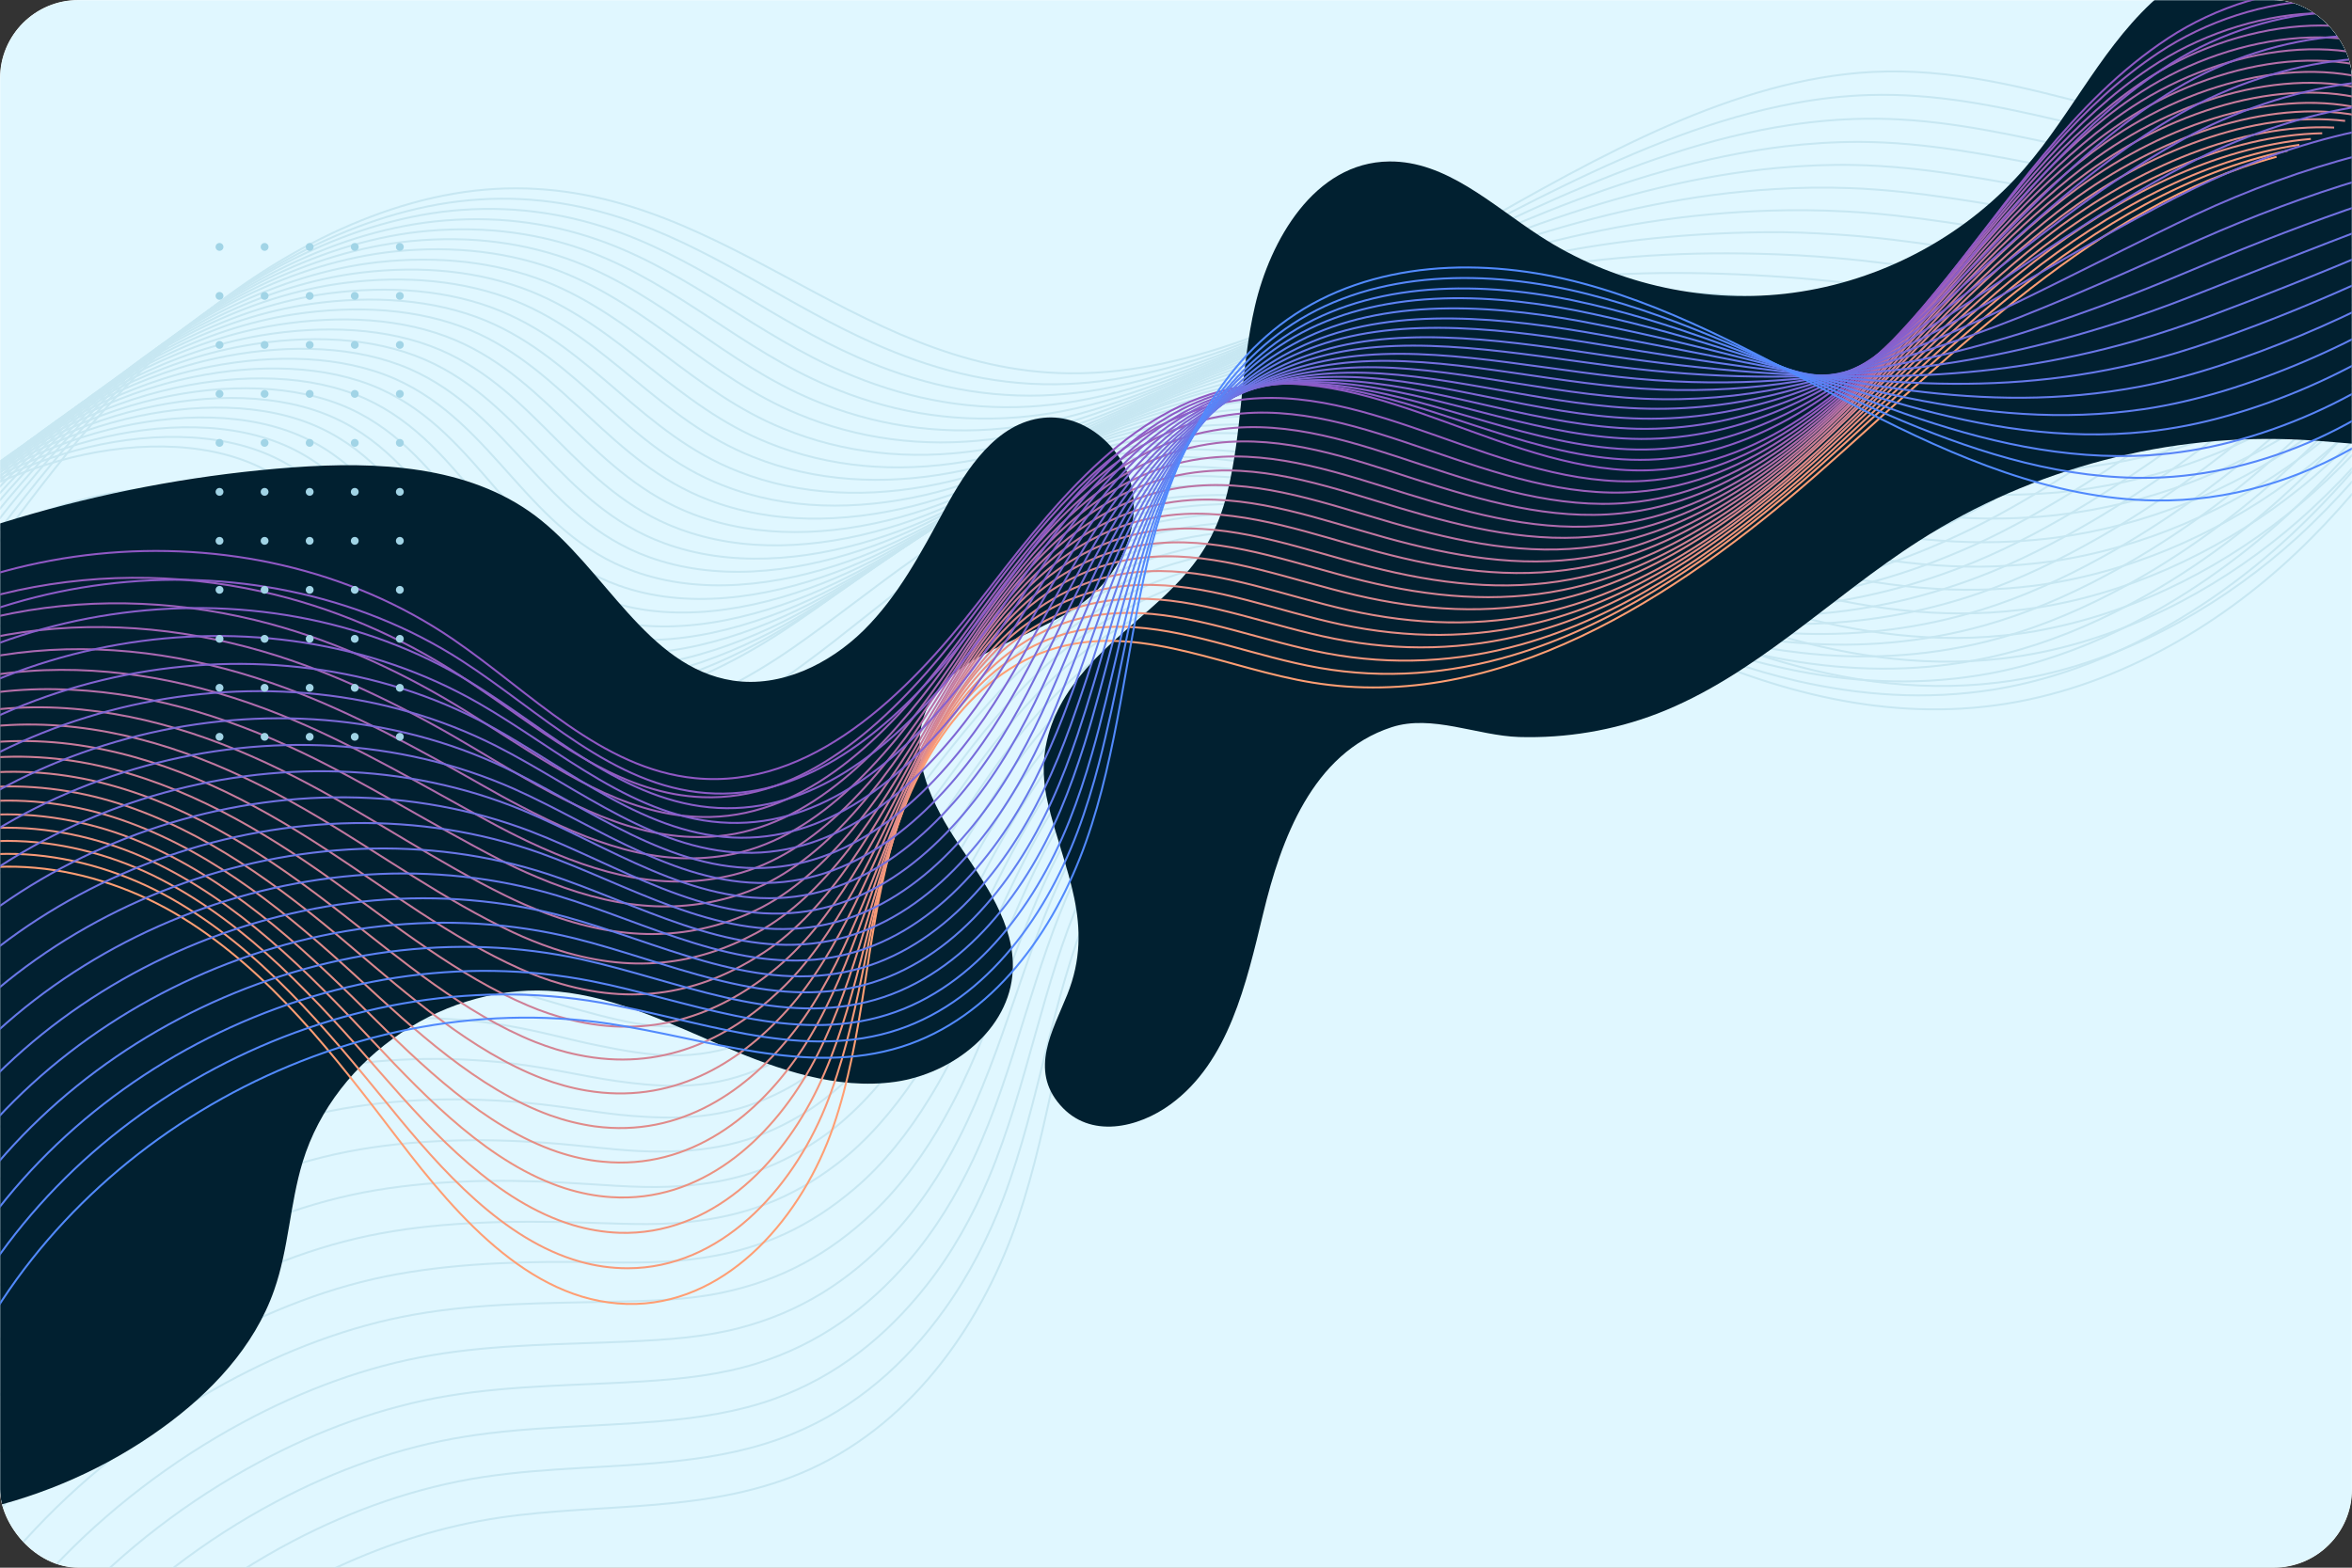 <svg width="1200" height="800" viewBox="0 0 1200 800" fill="none" xmlns="http://www.w3.org/2000/svg">
<rect x="0" y="0" width="1200" height="800" fill="#333333" stroke="none"/>
<g clip-path="url(#clip0_3_307)">
<rect width="1200" height="800" rx="40" fill="white"/>
<mask id="mask0_3_307" style="mask-type:luminance" maskUnits="userSpaceOnUse" x="0" y="0" width="1200" height="800">
<path d="M1200 0H0V800H1200V0Z" fill="white"/>
</mask>
<g mask="url(#mask0_3_307)">
<path d="M1200 0H0V800H1200V0Z" fill="#E0F7FF"/>
</g>
<mask id="mask1_3_307" style="mask-type:luminance" maskUnits="userSpaceOnUse" x="0" y="0" width="1200" height="800">
<path d="M1200 0H0V800H1200V0Z" fill="white"/>
</mask>
<g mask="url(#mask1_3_307)">
<path d="M5.4 978.1C33.2 880.3 142.4 791.2 254.7 774.5C307.9 766.6 362.6 772.8 413.2 749.8C468 724.8 502.5 671.9 519.4 621.8C536.3 571.7 540.5 521 559.3 471.1C578.1 421.2 616.9 369.1 673.3 348.7C712.8 334.4 754.1 338 794.1 326.7C849 311.2 894.5 269.7 929.1 226.7C963.6 183.7 991.1 137 1030 96.6C1087.4 37 1169 -5.8 1250.7 -19.1" stroke="#C7E7F2" stroke-miterlimit="10"/>
<path d="M-4.4 957.5C16.4 888.9 76.5 824.7 149.5 786.4C180 770.4 212.9 758.9 246.1 753.8C279.3 748.7 313.1 749.2 345.8 745.5C365.8 743.3 385.3 739.5 404.2 731.8C436.7 718.5 462.1 695.7 481.6 668.6C494.5 650.7 504.5 631 511.9 611.6C521.4 586.5 527.5 560.8 533.9 535.2C539.9 511.3 546.1 487.3 555.7 463.6C564 443.2 575.6 422.5 590.4 403.9C611.4 377.6 638.8 355.6 671.8 344.3C693.6 336.9 715.8 334.8 738.1 332.7C756.4 331 774.6 329.3 792.6 324.8C825.2 316.5 854.5 299.6 880.4 278.6C898.1 264.3 914.2 248.1 928.6 231.5C949.7 207.2 968.3 181.4 988.4 156.1C1002 139 1016.1 122 1032.1 106C1055.3 82.7 1081.9 61.7 1110.6 44C1154.4 16.8 1202.9 -2.9 1251.3 -12.4" stroke="#C7E7F2" stroke-miterlimit="10"/>
<path d="M-14.2 937C7.8 868.8 68 804.9 140.9 766.3C171.4 750.1 204.1 738.4 237.4 733.1C270.6 727.8 304.7 728.1 337.3 725.2C357.3 723.4 376.6 720.5 395.2 713.8C427.3 702.2 452.3 681.7 472.5 656.2C485.8 639.4 496.3 620.4 504.3 601.5C514.6 577.1 521.4 552 528.5 526.8C535.1 503.3 541.9 479.6 552 456.3C560.7 436.2 572.7 415.8 587.9 397.6C609.5 371.9 637.2 350.7 670.3 340.1C692.2 333.1 714.5 331.3 736.7 329.7C755 328.4 773.2 327.1 791.2 323C823.8 315.7 853.1 300.2 879.3 280.6C897.1 267.2 913.5 252.1 928.2 236.4C949.8 213.5 969 188.8 989.7 164.3C1003.7 147.7 1018.2 131.2 1034.3 115.4C1057.8 92.5 1084.6 71.5 1113.2 53.5C1156.9 25.9 1204.5 5.2 1252.2 -5.7" stroke="#C7E7F2" stroke-miterlimit="10"/>
<path d="M-24 916.4C-0.7 848.5 59.6 785 132.3 746.1C162.7 729.8 195.4 717.8 228.7 712.3C262 706.8 296.2 707 328.7 704.9C348.8 703.6 367.8 701.5 386.1 695.8C417.7 685.9 442.5 667.8 463.4 643.7C477.1 627.9 488.1 609.6 496.7 591.3C507.7 567.7 515.4 543 523 518.2C530.3 495 537.6 471.7 548.2 448.7C557.4 428.8 569.8 408.9 585.3 391.1C607.4 366 635.5 345.7 668.7 335.7C690.6 329.2 713 327.7 735.2 326.4C753.5 325.4 771.7 324.5 789.6 321C822.1 314.7 851.6 300.6 877.9 282.5C895.9 270.1 912.5 256 927.6 241.2C949.6 219.6 969.5 196.1 990.8 172.4C1005.2 156.4 1020 140.3 1036.3 124.7C1060.2 102.1 1087.1 81.2 1115.5 63C1159 35 1205.9 13.2 1252.7 1" stroke="#C7E7F2" stroke-miterlimit="10"/>
<path d="M-33.8 895.8C-9.3 828.2 51.1 765.1 123.8 725.9C154.2 709.5 186.8 697.3 220.2 691.6C253.5 685.9 288 686.1 320.3 684.6C340.4 683.7 359.2 682.4 377.2 677.7C408.3 669.6 432.9 653.8 454.4 631.2C468.5 616.5 480.1 598.9 489.2 581C500.9 558.1 509.3 533.9 517.7 509.6C525.5 486.8 533.5 463.7 544.6 441.2C554.2 421.6 567 402 582.9 384.7C605.5 360.2 634 340.7 667.3 331.3C689.3 325.2 711.7 324.1 733.8 323.2C752.1 322.5 770.2 322.1 788.1 319.1C820.6 313.8 850.1 301.1 876.7 284.4C894.8 273 911.7 259.9 927.2 246C949.7 225.8 970.1 203.4 992 180.5C1006.7 165 1021.9 149.3 1038.5 134.1C1062.8 111.9 1089.8 90.9 1118 72.5C1161.4 44 1207.5 21.3 1253.5 7.7" stroke="#C7E7F2" stroke-miterlimit="10"/>
<path d="M-43.6 875.2C-17.9 807.9 42.6 745.2 115.2 705.7C145.5 689.2 178.1 676.7 211.5 670.8C244.9 664.9 279.5 665 311.7 664.3C331.8 663.9 350.4 663.4 368.2 659.7C398.9 653.3 423.1 639.8 445.4 618.8C459.8 605.1 472 588.3 481.7 570.9C494.2 548.8 503.4 525 512.4 501.2C520.9 478.8 529.4 456 541 433.8C551.1 414.5 564.3 395.2 580.5 378.3C603.7 354.4 632.5 335.7 665.9 327C688 321.3 710.4 320.6 732.5 320.1C750.8 319.8 768.9 319.7 786.8 317.3C819.2 313 848.8 301.7 875.6 286.4C893.9 276 911 263.9 926.8 250.9C949.8 232 970.8 210.8 993.3 188.7C1008.4 173.8 1023.9 158.5 1040.7 143.5C1065.4 121.6 1092.5 100.7 1120.5 82.1C1163.7 53.2 1209 29.5 1254.3 14.5" stroke="#C7E7F2" stroke-miterlimit="10"/>
<path d="M-53.5 854.7C-26.6 787.8 34 725.4 106.6 685.6C136.9 669 169.3 656.2 202.8 650.2C236.2 644.2 271.1 643.6 303.1 644.1C323.2 644.5 341.6 644.5 359.1 641.8C389.3 637.1 413.2 626 436.2 606.4C451 593.8 463.7 577.6 474 560.8C487.2 539.5 497.2 516.2 506.8 492.7C515.9 470.7 525 448.2 537.2 426.4C547.8 407.4 561.3 388.4 577.9 372C601.6 348.6 630.8 330.8 664.3 322.8C686.5 317.6 708.9 317 731 317.1C749.3 317.2 767.4 317.4 785.2 315.5C817.6 312.1 847.2 302.3 874.3 288.5C892.7 279.1 910.2 268 926.3 255.9C949.7 238.3 971.4 218.3 994.5 197.1C1010 182.8 1025.8 167.8 1042.8 153.1C1067.8 131.5 1095.1 110.6 1122.9 91.8C1166 62.4 1210.5 37.7 1254.9 21.4" stroke="#C7E7F2" stroke-miterlimit="10"/>
<path d="M-63.3 834.1C-35.2 767.5 25.6 705.5 98 665.4C128.2 648.7 160.6 635.6 194.2 629.4C227.7 623.2 262.8 623 294.6 623.8C314.8 624.3 332.8 625.5 350.1 623.7C379.8 620.7 403.4 612 427.1 593.9C442.3 582.3 455.4 566.9 466.5 550.6C480.4 530 491.2 507.2 501.5 484.2C511.2 462.5 521 440.4 533.6 418.9C544.6 400.1 558.5 381.5 575.5 365.5C599.7 342.7 629.3 325.7 662.9 318.3C685.2 313.5 707.7 313.4 729.7 313.8C748 314.1 766 314.9 783.8 313.5C816.1 311.1 845.8 302.7 873.1 290.3C891.6 281.9 909.4 271.8 925.9 260.6C949.8 244.4 972 225.5 995.7 205.1C1011.6 191.3 1027.7 176.8 1044.9 162.4C1070.3 141.2 1097.7 120.3 1125.3 101.3C1168.3 71.5 1212 45.8 1255.6 28.1" stroke="#C7E7F2" stroke-miterlimit="10"/>
<path d="M-73.1 813.5C-43.7 747.2 17.1 685.7 89.4 645.1C119.5 628.2 151.9 615 185.5 608.5C219.1 602.1 254.3 601.8 286 603.4C306.2 604.4 324 606.3 341 605.6C370.3 604.4 393.5 598 418 581.3C433.5 570.8 447.2 556 458.9 540.3C473.5 520.5 485.1 498.1 496.1 475.6C506.5 454.3 516.8 432.5 529.9 411.4C541.4 392.9 555.7 374.7 573 359.1C597.8 336.9 627.8 320.7 661.4 314C683.8 309.6 706.3 309.8 728.2 310.7C746.5 311.4 764.5 312.5 782.2 311.7C814.5 310.2 844.1 303.3 871.8 292.3C890.5 284.9 908.5 275.8 925.3 265.4C949.6 250.5 972.5 232.8 996.8 213.2C1013.1 200 1029.5 185.8 1047 171.7C1072.7 150.8 1100.2 130 1127.7 110.7C1170.5 80.5 1213.4 53.8 1256.2 34.6" stroke="#C7E7F2" stroke-miterlimit="10"/>
<path d="M-82.9 792.9C-52.3 726.9 8.6 665.8 80.9 624.9C111 607.9 143.3 594.4 176.9 587.8C210.5 581.2 246 580.9 277.5 583.1C297.7 584.5 315.3 587.3 332 587.6C360.8 588.1 383.7 584 408.9 568.9C424.7 559.4 439 545.4 451.3 530.1C466.6 511 479 489.1 490.7 467C501.7 446.1 512.6 424.6 526.2 403.9C538.2 385.7 552.8 367.8 570.5 352.7C595.8 331.1 626.2 315.7 659.9 309.6C682.3 305.6 704.9 306.2 726.8 307.4C745.1 308.4 763.1 309.9 780.8 309.7C813.1 309.2 842.7 303.7 870.6 294.1C889.4 287.7 907.6 279.6 924.9 270.1C949.7 256.6 973.2 240 998 221.2C1014.7 208.5 1031.5 194.8 1049.1 180.9C1075.2 160.4 1102.8 139.5 1130.2 120.1C1172.9 89.4 1215 61.7 1257 41.2" stroke="#C7E7F2" stroke-miterlimit="10"/>
<path d="M-92.7 772.3C-60.9 706.7 0.1 645.9 72.3 604.7C102.3 587.6 134.5 573.8 168.3 567C202 560.2 237.6 559.8 269 562.8C289.2 564.7 306.6 568.3 323.1 569.5C351.5 571.7 373.9 570 399.9 556.4C416 548 430.9 534.6 443.8 519.9C459.8 501.6 473 480.1 485.3 458.5C497 438 508.4 416.8 522.5 396.4C534.9 378.5 549.9 360.9 568 346.2C593.8 325.1 624.6 310.6 658.3 305.2C680.8 301.6 703.4 302.6 725.3 304.2C743.6 305.6 761.5 307.5 779.2 307.7C811.4 308.2 841.1 304.1 869.3 296C888.2 290.5 906.7 283.5 924.4 274.9C949.6 262.7 973.7 247.3 999.2 229.4C1016.3 217.3 1033.4 204 1051.2 190.3C1077.7 170.1 1105.5 149.3 1132.6 129.6C1175.2 98.6 1216.5 69.8 1257.6 47.9" stroke="#C7E7F2" stroke-miterlimit="10"/>
<path d="M-102.5 751.8C-69.5 686.5 -8.4 626.1 63.8 584.6C93.8 567.4 125.9 553.4 159.7 546.4C193.4 539.4 229.3 539 260.5 542.6C280.8 545 297.9 549.3 314.1 551.6C342 555.5 364.1 556.1 390.9 544C407.4 536.6 422.8 524 436.3 509.8C453 492.2 467.1 471.3 480 450C492.3 429.8 504.3 408.9 518.9 389C531.8 371.4 547.2 354.2 565.6 339.9C592 319.4 623.1 305.7 656.9 301C679.5 297.9 702.1 299.1 724 301.2C742.3 302.9 760.2 305.2 777.8 306C810 307.5 839.7 304.8 868.1 298.1C887.2 293.6 905.9 287.5 924 279.9C949.7 269 974.4 254.8 1000.5 237.7C1017.9 226.2 1035.4 213.2 1053.5 199.9C1080.4 180 1108.2 159.3 1135.2 139.3C1177.7 107.8 1218.1 78.1 1258.5 54.8" stroke="#C7E7F2" stroke-miterlimit="10"/>
<path d="M-112.3 731.2C-78.1 666.2 -16.8 606.2 55.2 564.4C85.1 547.1 117.2 532.8 151 525.6C184.8 518.4 220.9 517.9 251.9 522.3C272.2 525.2 289.1 530.3 305 533.5C332.4 539.1 354.1 542.1 381.7 531.5C398.5 525.1 414.4 513.2 428.6 499.6C446 482.8 460.9 462.3 474.5 441.5C487.4 421.7 500.1 401.1 515.1 381.5C528.5 364.1 544.2 347.3 563 333.4C589.9 313.5 621.4 300.6 655.3 296.5C678 293.8 700.7 295.4 722.5 297.9C740.8 300 758.7 302.7 776.2 304C808.3 306.4 838.1 305.1 866.8 299.9C886 296.4 905 291.3 923.4 284.6C949.5 275.1 974.9 262 1001.5 245.7C1019.3 234.7 1037.1 222.2 1055.4 209.1C1082.6 189.6 1110.6 168.9 1137.4 148.7C1179.7 116.8 1219.4 86 1258.9 61.4" stroke="#C7E7F2" stroke-miterlimit="10"/>
<path d="M-122.1 710.6C-86.7 646 -25.3 586.3 46.6 544.2C76.5 526.8 108.5 512.2 142.4 504.8C176.2 497.4 212.5 496.9 243.4 502C263.7 505.3 280.4 511.3 296 515.5C323 522.9 344.2 528.1 372.7 519.1C389.8 513.7 406.3 502.6 421.1 489.4C439.2 473.3 454.9 453.3 469.1 433C482.7 413.6 495.9 393.3 511.5 374.1C525.3 357 541.5 340.5 560.6 327.1C588.1 307.8 619.9 295.7 653.9 292.3C676.7 290 699.4 292 721.1 294.9C739.4 297.3 757.3 300.4 774.8 302.3C806.9 305.7 836.7 305.8 865.6 302C884.9 299.5 904.2 295.4 923 289.6C949.5 281.4 975.5 269.5 1002.8 254C1021 243.6 1039.1 231.4 1057.6 218.6C1085.2 199.4 1113.3 178.7 1139.9 158.3C1182.1 126 1221 94.2 1259.7 68.2" stroke="#C7E7F2" stroke-miterlimit="10"/>
<path d="M-132 690C-95.3 625.7 -33.9 566.4 38 524C67.8 506.4 99.7 491.6 133.7 484.1C167.6 476.5 204.1 475.9 234.8 481.7C255.1 485.5 271.6 492.2 286.9 497.5C313.4 506.6 334.2 514.1 363.5 506.6C380.9 502.2 398 491.8 413.5 479.2C432.3 463.9 448.8 444.3 463.7 424.4C477.9 405.4 491.7 385.4 507.8 366.5C522.1 349.7 538.6 333.5 558.1 320.6C586.1 301.9 618.3 290.6 652.4 287.9C675.3 286.1 698 288.3 719.7 291.6C738 294.4 755.8 297.9 773.3 300.3C805.4 304.7 835.1 306.2 864.4 303.9C883.9 302.4 903.4 299.3 922.6 294.4C949.5 287.5 976.2 276.8 1004.1 262.1C1022.7 252.2 1041.2 240.5 1059.8 227.9C1087.8 209.1 1116 188.4 1142.4 167.8C1184.5 135 1222.5 102.3 1260.4 74.8" stroke="#C7E7F2" stroke-miterlimit="10"/>
<path d="M-141.8 669.4C-103.9 605.4 -42.4 546.5 29.4 503.8C59.1 486.1 91 471.1 125 463.3C159 455.6 195.7 454.9 226.3 461.4C246.7 465.7 262.9 473.2 278 479.4C304 490.2 324.4 499.9 354.5 494.1C372.2 490.7 389.8 481.1 406 469C425.5 454.4 442.9 435.4 458.4 415.9C473.3 397.3 487.6 377.6 504.2 359.1C519 342.6 535.9 326.8 555.7 314.2C584.3 296.1 616.8 285.6 651 283.5C673.9 282.1 696.7 284.7 718.4 288.4C736.7 291.5 754.5 295.4 771.9 298.3C803.9 303.7 833.7 306.6 863.2 305.7C882.8 305.1 902.6 303.1 922.1 299.1C949.5 293.5 976.8 284 1005.2 270.2C1024.2 260.9 1043 249.6 1061.9 237.3C1090.3 218.8 1118.6 198.2 1144.8 177.3C1186.7 144.1 1224 110.3 1261.1 81.5" stroke="#C7E7F2" stroke-miterlimit="10"/>
<path d="M-151.6 648.9C-112.5 585.2 -50.8 526.7 20.8 483.7C50.5 465.9 82.3 450.6 116.3 442.7C150.3 434.8 187.2 434.1 217.7 441.2C238.1 446 254.1 454.3 268.9 461.5C294.5 474 314.5 486 345.4 481.7C363.4 479.2 381.6 470.4 398.4 458.9C418.6 445 436.8 426.5 453 407.4C468.5 389.1 483.5 369.8 500.5 351.7C515.8 335.5 533 320 553.1 307.9C582.2 290.4 615.1 280.7 649.4 279.3C672.4 278.3 695.2 281.3 716.9 285.4C735.2 288.9 753 293.2 770.4 296.6C802.4 303 832.2 307.2 862 307.8C881.7 308.2 901.8 307.1 921.7 304.1C949.5 299.8 977.4 291.5 1006.5 278.5C1025.9 269.8 1045 258.8 1064.1 246.8C1092.8 228.7 1121.3 208 1147.4 187C1189.2 153.3 1225.7 118.6 1261.9 88.4" stroke="#C7E7F2" stroke-miterlimit="10"/>
<path d="M-161.4 628.3C-121.1 565 -59.3 506.8 12.3 463.5C41.9 445.6 73.7 430 107.8 421.9C141.9 413.8 179 413 209.3 420.9C229.7 426.2 245.5 435.2 260 443.5C285.1 457.7 304.7 471.9 336.4 469.3C354.7 467.8 373.4 459.7 390.9 448.7C411.8 435.6 430.8 417.5 447.6 398.9C463.8 381 479.3 362 496.8 344.2C512.5 328.2 530.2 313.1 550.6 301.4C580.3 284.5 613.6 275.7 647.9 274.9C671 274.4 693.8 277.7 715.4 282.2C733.7 286 751.4 290.7 768.8 294.7C800.7 302 830.6 307.7 860.6 309.8C880.5 311.2 900.7 311.1 921.1 309C949.3 306 977.9 298.9 1007.6 286.7C1027.4 278.5 1046.8 268 1066.1 256.2C1095.2 238.5 1123.7 217.7 1149.7 196.5C1191.3 162.3 1227 126.7 1262.5 95.1" stroke="#C7E7F2" stroke-miterlimit="10"/>
<path d="M-171.2 607.7C-129.7 544.7 -67.8 486.9 3.7 443.3C33.3 425.3 65 409.5 99.1 401.1C133.2 392.8 170.5 392 200.7 400.5C221.1 406.3 236.6 416.1 250.9 425.3C275.6 441.3 294.7 457.6 327.3 456.7C345.9 456.2 365.2 448.9 383.3 438.4C404.8 426 424.7 408.5 442.2 390.3C459 372.8 475.1 354.1 493.1 336.7C509.3 321 527.3 306.3 548.1 295C578.3 278.6 612 270.7 646.4 270.5C669.6 270.4 692.5 274 714 279C732.3 283.2 750 288.2 767.3 292.8C799.2 301.1 829.1 308.2 859.4 311.7C879.4 314 899.9 315 920.6 313.7C949.3 312 978.5 306.1 1008.7 294.7C1028.9 287.1 1048.6 277 1068.2 265.5C1097.7 248.1 1126.3 227.4 1152.1 206C1193.5 171.4 1228.5 134.7 1263.2 101.8" stroke="#C7E7F2" stroke-miterlimit="10"/>
<path d="M-181 587.1C-138.2 524.4 -76.3 467 -4.8 423.1C24.7 404.9 56.3 388.9 90.5 380.4C124.7 371.9 162.2 371.1 192.2 380.3C212.7 386.6 227.9 397.2 241.9 407.4C266.1 425.1 284.8 445.2 318.2 444.3C337.1 443.8 357 438.2 375.7 428.3C397.9 416.6 418.7 399.6 436.8 381.8C454.2 364.7 471 346.3 489.5 329.2C506.2 313.8 524.6 299.4 545.7 288.6C576.5 272.8 610.5 265.8 644.9 266.2C668.2 266.6 691.1 270.5 712.6 275.8C730.9 280.3 748.6 285.8 765.8 290.8C797.6 300.2 827.5 308.5 858.1 313.5C878.2 316.8 899 318.7 920.1 318.4C949.2 318 979 313.3 1009.9 302.7C1030.4 295.6 1050.6 285.9 1070.3 274.7C1100.2 257.7 1128.9 236.9 1154.5 215.3C1195.8 180.2 1230 142.6 1263.8 108.3" stroke="#C7E7F2" stroke-miterlimit="10"/>
<path d="M-190.8 566.6C-146.8 504.2 -84.8 447.3 -13.4 403C16.1 384.7 47.6 368.4 81.9 359.7C116.2 351 153.8 350.2 183.7 360.1C204.2 366.9 219.2 378.2 233 389.5C256.7 408.9 275.1 429.6 309.2 432C328.4 433.3 348.8 427.6 368.2 418.3C391.1 407.3 412.7 390.8 431.4 373.5C449.5 356.8 466.8 338.7 485.8 322C503 306.9 521.7 292.9 543.2 282.4C574.5 267.3 608.9 261 643.4 262C666.8 262.8 689.7 267.1 711.2 272.8C729.5 277.7 747.1 283.6 764.4 289.1C796.2 299.4 826.1 309.2 857 315.6C877.2 319.8 898.3 322.8 919.8 323.4C949.3 324.3 979.8 320.8 1011.2 311.1C1032.1 304.6 1052.6 295.3 1072.5 284.3C1102.8 267.7 1131.6 246.9 1157 225.1C1198.1 189.6 1231.5 151 1264.6 115.3" stroke="#C7E7F2" stroke-miterlimit="10"/>
<path d="M-200.7 546C-155.5 484 -93.3 427.4 -22.1 382.8C7.3 364.4 38.8 347.8 73.1 339C107.4 330.1 145.3 329.3 175 339.8C195.5 347.1 210.3 359.2 223.8 371.4C247.1 392.5 265 415.4 300 419.4C319.5 421.7 340.5 416.7 360.6 407.9C384.2 397.6 406.6 381.7 426 364.8C444.7 348.5 462.6 330.7 482.1 314.3C499.7 299.5 518.9 285.8 540.7 275.8C572.6 261.3 607.3 255.8 641.9 257.5C665.3 258.7 688.3 263.4 709.8 269.5C728.1 274.8 745.7 281 762.9 287.1C794.7 298.4 824.6 309.5 855.7 317.5C876.1 322.7 897.4 326.6 919.2 328.2C949.2 330.4 980.3 328.1 1012.3 319.2C1033.6 313.2 1054.4 304.4 1074.5 293.6C1105.2 277.3 1134.1 256.6 1159.3 234.5C1200.3 198.6 1232.9 159 1265.1 121.8" stroke="#C7E7F2" stroke-miterlimit="10"/>
<path d="M-210.5 525.4C-164.1 463.7 -101.8 407.5 -30.6 362.6C-1.2 344.1 30.2 327.3 64.5 318.2C98.9 309.1 136.9 308.2 166.5 319.5C187 327.3 201.6 340.2 214.8 353.4C237.6 376.2 255.2 401.2 290.9 407C310.8 410.2 332.2 406 353 397.8C377.2 388.2 400.6 372.8 420.6 356.3C440 340.4 458.5 322.9 478.4 306.9C496.5 292.4 516 279.1 538.2 269.4C570.6 255.5 605.7 250.8 640.4 253.2C663.9 254.9 686.9 259.9 708.3 266.4C726.6 272 744.2 278.7 761.3 285.3C793 297.6 823 310.1 854.4 319.5C874.9 325.7 896.5 330.6 918.7 333.1C949.1 336.6 980.8 335.5 1013.5 327.4C1035.2 322 1056.3 313.6 1076.7 303.1C1107.7 287.2 1136.7 266.4 1161.8 244.2C1202.7 207.8 1234.5 167.2 1265.9 128.7" stroke="#C7E7F2" stroke-miterlimit="10"/>
<path d="M-220.3 504.8C-172.7 443.4 -110.3 387.6 -39.2 342.3C-9.9 323.7 21.4 306.6 55.9 297.3C90.3 288 128.6 287.1 158 299C178.5 307.3 192.9 320.9 205.8 335.2C228.2 359.8 245.4 386.9 281.9 394.4C302.1 398.5 324.1 395.1 345.5 387.5C370.4 378.6 394.6 363.8 415.3 347.7C435.4 332.2 454.4 315 474.8 299.4C493.4 285.2 513.3 272.2 535.8 263C568.8 249.7 604.2 245.8 639 248.8C662.6 250.9 685.6 256.3 707 263.2C725.3 269.2 742.8 276.2 760 283.4C791.7 296.7 821.7 310.5 853.3 321.4C874 328.5 895.8 334.4 918.4 337.9C949.3 342.6 981.6 342.8 1014.8 335.5C1036.9 330.7 1058.4 322.6 1078.9 312.4C1110.3 296.8 1139.4 276.1 1164.4 253.6C1205.1 216.8 1236.1 175.2 1266.7 135.3" stroke="#C7E7F2" stroke-miterlimit="10"/>
<path d="M-230.1 484.2C-181.2 423.2 -118.8 367.7 -47.7 322.1C-18.5 303.4 12.8 286 47.3 276.6C81.8 267.2 120.2 266.2 149.5 278.8C170 287.6 184.2 302 196.9 317.2C218.8 343.5 235.7 372.8 272.9 381.9C293.4 387 316 384.3 338 377.3C363.6 369.1 388.6 354.8 409.9 339.1C430.6 324 450.2 307.1 471.1 291.8C490.2 277.9 510.4 265.2 533.3 256.5C566.8 243.7 602.6 240.7 637.5 244.4C661.2 246.9 684.3 252.6 705.6 259.9C723.9 266.2 741.4 273.7 758.5 281.3C790.1 295.6 820.2 310.7 852.1 323.2C872.9 331.2 895 338.2 918 342.6C949.3 348.6 982.3 349.9 1016.1 343.5C1038.6 339.2 1060.4 331.6 1081.1 321.6C1112.9 306.4 1142.1 285.6 1166.9 263C1207.5 225.7 1237.7 183.2 1267.5 141.9" stroke="#C7E7F2" stroke-miterlimit="10"/>
<path d="M-239.9 463.7C-189.8 403 -127.2 347.9 -56.3 302C-27.1 283.1 4.1 265.6 38.6 255.9C73.1 246.3 111.7 245.4 140.9 258.5C161.4 267.8 175.4 283 187.8 299.2C209.2 327.2 225.8 358.6 263.7 369.5C284.6 375.5 307.6 373.6 330.3 367.2C356.6 359.7 382.5 345.9 404.4 330.7C425.7 315.9 446 299.4 467.3 284.5C486.9 270.9 507.5 258.5 530.7 250.2C564.7 238 601 235.8 635.9 240.2C659.7 243.2 682.8 249.2 704.1 256.9C722.4 263.6 739.9 271.4 756.9 279.6C788.5 294.8 818.6 311.4 850.7 325.3C871.7 334.3 894 342.2 917.3 347.6C949.1 354.8 982.6 357.4 1017.1 351.9C1040 348.2 1062.1 341 1083.1 331.2C1115.3 316.3 1144.6 295.6 1169.2 272.7C1209.7 235 1239.1 191.4 1268 148.8" stroke="#C7E7F2" stroke-miterlimit="10"/>
<path d="M-249.7 443.1C-198.4 382.7 -135.7 328 -64.9 281.8C-35.8 262.8 -4.6 245 30 235.2C64.6 225.4 103.4 224.4 132.4 238.3C188.5 265.1 193.6 337.3 254.7 357.1C300.5 372 357 349.8 399.1 322.2C441.2 294.6 479 260.3 528.3 243.8C586.5 224.3 650.3 233.7 702.7 253.7C755.1 273.7 799.7 303.6 849.5 327.2C899.3 350.7 957.6 368.2 1018.3 359.9C1077.3 351.9 1131.3 320.3 1171.6 282.1C1211.9 243.9 1240.5 199.4 1268.7 155.4" stroke="#C7E7F2" stroke-miterlimit="10"/>
<path d="M-240.8 437.6C-190.2 377.8 -128.5 323.6 -58.8 277.5C-29 257.8 3.1 239.6 38.5 229.9C72.9 220.5 111.2 219.7 140 233.4C195.5 259.8 201.9 330.1 262.2 349.9C298.9 362 342.3 350.6 379.9 331.7C388.8 327.2 397.4 322.3 405.5 317.2C447.5 290.6 485.2 257 534.1 240.5C567.3 229.3 602.2 227.2 635.8 231C660.5 233.8 684.4 239.7 706.4 247.6C758.3 266.1 802.7 294.1 852.1 316.5C866.3 322.9 881.2 328.8 896.6 333.9C935 346.5 976.7 353.6 1019.5 348.3C1027.1 347.4 1034.6 346 1042 344.4C1091.6 333.2 1136.7 306.4 1172 274.3C1212.3 237.5 1241.5 193.9 1269.5 150.3" stroke="#C7E7F2" stroke-miterlimit="10"/>
<path d="M-231.8 432.1C-181.9 372.8 -121.2 319.1 -52.6 273.2C-22.2 252.8 10.9 234.1 47.2 224.6C81.4 215.6 119.2 214.9 147.9 228.4C202.9 254.3 210.6 322.9 270 342.6C306.3 354.7 349.2 344.2 386.6 326C395.5 321.7 404 317 412.1 312C453.9 286.3 491.6 253.6 540 237C572.8 225.7 607.3 223.2 640.5 226.3C664.8 228.6 688.5 233.9 710.3 241.1C761.6 258 805.8 284.2 854.9 305.3C869 311.3 883.8 317 899.1 321.8C937.4 333.8 978.6 341 1021 336.1C1028.5 335.3 1035.9 334 1043.2 332.5C1092.2 322.1 1137.2 296.8 1172.6 265.8C1213 230.4 1242.8 187.6 1270.5 144.4" stroke="#C7E7F2" stroke-miterlimit="10"/>
<path d="M-222.9 426.5C-173.7 367.8 -114.1 314.5 -46.6 268.8C-15.6 247.8 18.6 228.6 55.6 219.2C89.6 210.6 126.9 210.1 155.4 223.4C209.8 248.9 218.8 315.6 277.5 335.3C313.5 347.4 355.8 337.7 393.1 320.4C401.9 316.3 410.4 311.7 418.5 306.9C460.1 282.1 497.9 250.2 545.7 233.6C578.2 222.3 612.2 219.4 645 221.8C669 223.6 692.4 228.3 714 234.8C764.8 250.2 808.8 274.5 857.4 294.4C871.5 300.1 886.1 305.4 901.3 310C939.4 321.4 980.2 328.6 1022.1 324.3C1029.5 323.6 1036.9 322.5 1044.1 321C1092.6 311.4 1137.3 287.6 1172.9 257.7C1213.4 223.7 1243.7 181.8 1271.2 139" stroke="#C7E7F2" stroke-miterlimit="10"/>
<path d="M-213.9 421C-165.4 362.9 -106.8 310 -40.4 264.4C-8.7 242.7 26.4 223 64.3 213.8C98.1 205.6 134.9 205.2 163.2 218.3C217.1 243.3 227.3 308.3 285.2 327.9C320.9 340 362.6 331.2 399.8 314.6C408.6 310.7 417.1 306.3 425.1 301.7C466.5 277.8 504.3 246.7 551.6 230C583.7 218.7 617.3 215.3 649.7 217C673.4 218.3 696.5 222.4 717.8 228.2C768 242 811.8 264.6 860.1 283.1C874.1 288.4 888.7 293.4 903.7 297.8C941.6 308.7 982 315.8 1023.4 312C1030.8 311.3 1038 310.4 1045.2 309.1C1093.2 300.4 1137.6 278 1173.4 249.2C1213.9 216.5 1244.8 175.6 1272.1 133.2" stroke="#C7E7F2" stroke-miterlimit="10"/>
<path d="M-205 415.5C-157.2 357.9 -99.7 305.5 -34.3 260.1C-2 237.7 34.1 217.5 72.9 208.5C106.5 200.7 142.8 200.5 170.9 213.4C224.3 238 235.7 301.1 292.9 320.7C328.2 332.9 369.5 324.8 406.5 309C415.2 305.2 423.7 301.1 431.7 296.6C473 273.7 510.7 243.3 557.6 226.6C589.4 215.3 622.5 211.4 654.5 212.5C677.8 213.3 700.6 216.8 721.8 221.9C771.5 234 815 255 863 272.2C876.9 277.2 891.4 281.9 906.3 286C944 296.4 984.1 303.4 1025 300.2C1032.3 299.6 1039.5 298.8 1046.6 297.6C1094 289.7 1138.2 268.8 1174.1 241C1214.7 209.7 1246.2 169.7 1273.2 127.7" stroke="#C7E7F2" stroke-miterlimit="10"/>
<path d="M-196.1 410C-149 353 -92.5 300.9 -28.3 255.8C4.6 232.6 41.7 212.1 81.3 203.2C114.7 195.7 150.4 195.8 178.4 208.5C231.2 232.6 243.9 294 300.3 313.5C335.3 325.7 376 318.5 412.8 303.5C421.5 299.9 429.9 295.9 437.9 291.7C479 269.7 516.7 240.1 563.1 223.4C594.5 212.1 627.2 207.8 658.7 208.2C681.7 208.6 704.2 211.4 725.2 215.9C774.4 226.5 817.7 245.6 865.3 261.6C879.1 266.2 893.5 270.6 908.3 274.5C945.8 284.3 985.5 291.3 1025.9 288.6C1033.1 288.1 1040.3 287.4 1047.3 286.4C1094.2 279.4 1138 259.9 1174.2 233.2C1214.8 203.2 1246.9 164.1 1273.7 122.6" stroke="#C7E7F2" stroke-miterlimit="10"/>
<path d="M-187.1 404.5C-140.7 348 -85.3 296.4 -22.1 251.4C11.5 227.5 49.5 206.5 90 197.8C123.2 190.7 158.4 190.9 186.3 203.4C238.6 227.1 252.5 286.6 308.1 306.1C342.8 318.3 382.9 312 419.6 297.7C428.2 294.3 436.6 290.5 444.6 286.4C485.5 265.3 523.2 236.5 569.1 219.8C600.1 208.5 632.4 203.7 663.5 203.4C686.2 203.3 708.4 205.5 729.2 209.3C777.8 218.3 821 235.6 868.2 250.3C881.9 254.6 896.2 258.7 910.9 262.3C948.2 271.6 987.5 278.5 1027.4 276.3C1034.5 275.9 1041.6 275.3 1048.6 274.4C1095 268.3 1138.5 250.2 1174.9 224.6C1215.5 196 1248.2 157.8 1274.8 116.7" stroke="#C7E7F2" stroke-miterlimit="10"/>
<path d="M-178.2 398.9C-132.5 343 -78.2 291.7 -16 247C18.2 222.4 57.2 200.9 98.5 192.4C131.5 185.6 166.2 186.1 193.9 198.4C245.6 221.6 260.8 279.4 315.7 298.8C350 311.1 389.7 305.6 426.2 292.1C434.8 288.9 443.1 285.3 451.1 281.3C491.9 261.2 529.5 233.1 574.9 216.3C605.6 205 637.4 199.7 668.1 198.8C690.4 198.1 712.4 199.7 732.9 202.9C781 210.3 823.9 225.8 870.8 239.3C884.5 243.2 898.6 247 913.2 250.4C950.3 259.1 989.2 266 1028.7 264.4C1035.8 264.1 1042.8 263.6 1049.7 262.8C1095.6 257.5 1138.8 240.9 1175.4 216.4C1216 189.2 1249.3 151.9 1275.7 111.2" stroke="#C7E7F2" stroke-miterlimit="10"/>
<path d="M-169.2 393.4C-124.2 338.1 -71 287.1 -9.8 242.7C25 217.4 65 195.4 107.2 187.1C140 180.7 174.2 181.3 201.7 193.4C252.9 216.2 269.3 272.1 323.4 291.5C357.4 303.8 396.5 299.2 432.9 286.4C441.4 283.4 449.7 279.9 457.7 276.2C498.3 257 535.9 229.7 580.8 212.9C611.1 201.6 642.5 195.8 672.8 194.3C694.8 193.2 716.5 194.1 736.8 196.6C784.3 202.4 827.1 216.1 873.5 228.3C887.1 231.9 901.2 235.3 915.6 238.5C952.6 246.6 991 253.5 1030 252.4C1037 252.2 1043.9 251.8 1050.8 251.2C1096.1 246.7 1139.1 231.6 1175.9 208.2C1216.6 182.3 1250.5 145.9 1276.5 105.7" stroke="#C7E7F2" stroke-miterlimit="10"/>
<path d="M-160.3 387.9C-116 333.1 -63.9 282.5 -3.8 238.3C31.6 212.3 72.7 189.8 115.7 181.7C148.2 175.6 182 176.5 209.3 188.4C260 210.7 277.6 264.9 330.9 284.2C364.6 296.5 403.1 292.8 439.4 280.7C447.9 277.9 456.2 274.6 464.1 271C504.5 252.7 542.1 226.2 586.6 209.4C616.6 198 647.5 191.9 677.3 189.6C699 188 720.3 188.3 740.5 190.2C787.5 194.5 830 206.3 876.1 217.3C889.6 220.5 903.6 223.7 918 226.6C954.8 234.2 992.8 241 1031.3 240.5C1038.2 240.4 1045.1 240.1 1051.9 239.6C1096.7 236 1139.4 222.3 1176.3 200C1217 175.4 1251.5 140 1277.3 100.2" stroke="#C7E7F2" stroke-miterlimit="10"/>
<path d="M-151.3 382.4C-107.7 328.2 -56.7 277.9 2.4 234C38.4 207.2 80.5 184.3 124.3 176.5C156.6 170.7 189.9 171.8 217 183.6C267.1 205.5 286.1 257.8 338.6 277.1C371.9 289.4 410 286.5 446 275.3C454.4 272.7 462.7 269.6 470.6 266.2C510.8 248.8 548.5 223.1 592.4 206.3C622 194.9 652.5 188.3 681.9 185.4C703.3 183.3 724.3 183 744.3 184.2C790.7 186.9 833.1 197 878.8 206.7C892.2 209.6 906.1 212.4 920.4 215.1C957 222.1 994.7 228.7 1032.7 228.9C1039.6 228.9 1046.4 228.8 1053.1 228.3C1097.4 225.5 1139.7 213.3 1176.9 192.1C1217.6 168.9 1252.7 134.4 1278.3 95" stroke="#C7E7F2" stroke-miterlimit="10"/>
<path d="M-142.4 376.9C-99.5 323.3 -49.6 273.3 8.5 229.7C45.1 202.2 88.2 178.8 132.9 171.2C165 165.8 197.8 167.1 224.7 178.6C274.3 200 294.5 250.6 346.2 269.8C379.2 282.2 416.7 280.1 452.6 269.6C461 267.2 469.2 264.2 477.1 261C517.1 244.6 554.8 219.7 598.2 202.7C627.5 191.3 657.5 184.3 686.5 180.7C707.5 178.1 728.3 177.2 748 177.7C793.9 178.8 836 187.1 881.4 195.5C894.8 198 908.5 200.6 922.7 203.1C959.1 209.5 996.4 216.3 1033.9 216.9C1040.7 217 1047.4 217 1054.1 216.7C1097.8 214.7 1139.9 204 1177.3 183.9C1218 162 1253.8 128.5 1279.1 89.5" stroke="#C7E7F2" stroke-miterlimit="10"/>
<path d="M-133.5 371.4C-91.3 318.3 -42.5 268.6 14.5 225.3C51.7 197 95.8 173.1 141.4 165.8C173.3 160.7 205.6 162.2 232.4 173.6C281.4 194.5 302.9 243.3 353.9 262.5C386.6 274.9 423.5 273.7 459.3 263.9C467.6 261.6 475.8 258.9 483.7 255.8C523.6 240.3 561.2 216.2 604.1 199.2C633 187.8 662.6 180.3 691.2 176C711.9 172.9 732.4 171.4 751.9 171.2C797.2 170.8 839.2 177.2 884.2 184.4C897.5 186.5 911.2 188.8 925.2 191.1C961.5 197 998.3 203.7 1035.3 204.8C1042 205 1048.7 205.1 1055.3 204.9C1098.5 203.8 1140.3 194.5 1177.9 175.5C1218.6 154.9 1255 122.3 1280.1 83.8" stroke="#C7E7F2" stroke-miterlimit="10"/>
<path d="M-124.5 365.8C-83 313.3 -35.3 263.9 20.7 220.9C58.5 191.9 103.6 167.5 150 160.4C181.7 155.6 213.5 157.4 240.1 168.5C288.6 189 311.3 236 361.5 255.1C393.8 267.5 430.2 267.1 465.9 258.2C474.2 256.1 482.3 253.6 490.2 250.7C529.9 236.1 567.5 212.8 609.9 195.8C638.5 184.4 667.6 176.4 695.7 171.5C716.1 167.9 736.2 165.8 755.6 164.9C800.4 162.9 842.2 167.5 886.7 173.5C899.9 175.3 913.5 177.2 927.4 179.3C963.5 184.6 999.9 191.3 1036.5 192.9C1043.1 193.2 1049.7 193.4 1056.3 193.3C1099 193 1140.4 185.1 1178.2 167.2C1218.9 148 1255.9 116.3 1280.8 78.2" stroke="#C7E7F2" stroke-miterlimit="10"/>
<path d="M-115.6 360.3C-74.8 308.3 -28.3 259.2 26.8 216.6C65.2 186.8 111.3 161.9 158.6 155.1C190 150.6 221.4 152.7 247.8 163.6C295.8 183.6 319.7 228.8 369.1 247.8C401.1 260.3 436.9 260.7 472.4 252.5C480.6 250.6 488.7 248.2 496.6 245.5C536.1 231.8 573.7 209.3 615.7 192.3C643.9 180.9 672.6 172.5 700.3 166.9C720.3 162.8 740.2 160.1 759.4 158.6C803.6 155.1 845.2 157.8 889.4 162.5C902.5 163.9 916 165.5 929.8 167.4C965.7 172.1 1001.7 178.8 1037.8 181C1044.4 181.4 1050.9 181.7 1057.4 181.8C1099.5 182.3 1140.7 175.9 1178.7 159.1C1219.4 141.2 1257 110.5 1281.7 72.8" stroke="#C7E7F2" stroke-miterlimit="10"/>
<path d="M-106.6 354.8C-66.6 303.4 -21.1 254.6 32.9 212.3C71.9 181.8 119 156.4 167.1 149.8C198.3 145.6 229.2 147.9 255.4 158.7C302.8 178.3 328 221.7 376.7 240.6C408.4 253.1 443.7 254.3 479 246.9C487.2 245.2 495.2 243 503.1 240.5C542.4 227.7 580 206 621.5 188.9C649.3 177.5 677.6 168.6 704.9 162.3C724.6 157.8 744.2 154.4 763.1 152.2C806.8 147.1 848.2 147.9 892 151.5C905.1 152.6 918.5 153.9 932.1 155.5C967.8 159.7 1003.4 166.4 1039 169C1045.5 169.5 1051.9 169.9 1058.4 170.1C1100 171.4 1140.8 166.4 1179.1 150.8C1219.8 134.2 1258.1 104.5 1282.5 67.2" stroke="#C7E7F2" stroke-miterlimit="10"/>
<path d="M-97.7 349.3C-58.3 298.5 -14.1 249.9 39 207.9C78.6 176.6 126.7 150.7 175.7 144.4C206.7 140.4 237 143.1 263.1 153.6C310 172.7 336.4 214.3 384.3 233.2C415.6 245.7 450.4 247.8 485.6 241.2C493.7 239.7 501.7 237.7 509.6 235.3C548.7 223.4 586.3 202.5 627.3 185.4C654.8 174 682.6 164.7 709.5 157.7C728.9 152.7 748.1 148.7 766.9 145.8C810 139.2 851.2 138.1 894.7 140.4C907.7 141.1 921 142.1 934.5 143.5C970 147.1 1005.3 153.8 1040.4 157C1046.8 157.6 1053.2 158.1 1059.5 158.4C1100.6 160.6 1141.1 157 1179.6 142.5C1220.3 127.2 1259.2 98.4 1283.4 61.6" stroke="#C7E7F2" stroke-miterlimit="10"/>
<path d="M-88.7 343.8C-50 293.5 -6.9 245.2 45.2 203.6C85.4 171.5 134.5 145.1 184.4 139.1C215.2 135.4 245 138.3 270.9 148.7C317.2 167.4 344.9 207.2 392 226C423 238.5 457.2 241.5 492.3 235.6C500.4 234.3 508.4 232.4 516.2 230.2C555.1 219.2 592.7 199.1 633.2 182C660.3 170.5 687.7 160.8 714.1 153.2C733.1 147.7 752.1 143.1 770.7 139.5C813.3 131.3 854.3 128.4 897.4 129.5C910.3 129.8 923.5 130.5 936.9 131.7C972.3 134.7 1007.1 141.4 1041.7 145.1C1048.1 145.8 1054.4 146.4 1060.6 146.9C1101.1 149.9 1141.3 147.7 1180.1 134.4C1220.7 120.4 1260.3 92.6 1284.3 56.2" stroke="#C7E7F2" stroke-miterlimit="10"/>
<path d="M-79.8 338.3C-41.8 288.6 0.1 240.5 51.2 199.3C91.9 166.4 142 139.5 192.8 133.8C223.3 130.4 252.7 133.6 278.5 143.7C324.3 161.9 353.3 199.9 399.6 218.7C430.3 231.3 463.9 235 498.9 229.9C506.9 228.7 514.9 227.1 522.7 225.1C561.5 215 599.1 195.7 639 178.6C665.8 167.1 692.7 157 718.7 148.6C737.4 142.6 756.1 137.4 774.4 133.1C816.4 123.4 857.3 119 900 118.5C912.8 118.3 925.9 118.9 939.2 119.8C974.4 122.2 1008.8 128.9 1042.9 133.2C1049.2 134 1055.4 134.7 1061.6 135.3C1101.6 139.1 1141.5 138.4 1180.4 126.2C1221 113.5 1261.2 86.7 1285 50.7" stroke="#C7E7F2" stroke-miterlimit="10"/>
<path d="M-70.9 332.7C-33.6 283.6 7.2 235.8 57.3 194.8C98.6 161.1 149.7 133.7 201.4 128.3C231.7 125.2 260.6 128.6 286.2 138.6C331.5 156.4 361.7 192.5 407.2 211.3C437.5 223.9 470.7 228.5 505.4 224.2C513.4 223.2 521.3 221.8 529.1 219.9C567.7 210.7 605.3 192.2 644.8 175.1C671.2 163.6 697.7 153 723.3 144C741.7 137.5 760.1 131.7 778.2 126.8C819.7 115.5 860.3 108.9 902.6 107.5C915.4 107.1 928.4 107.2 941.5 107.9C976.5 109.7 1010.5 116.4 1044.2 121.2C1050.4 122.1 1056.6 122.9 1062.7 123.7C1102.2 128.3 1141.7 129 1180.9 118C1221.5 106.6 1262.4 80.7 1285.9 45.2" stroke="#C7E7F2" stroke-miterlimit="10"/>
<path d="M-61.9 327.2C-25.3 278.6 14.3 231.1 63.5 190.5C105.4 156 157.5 128.1 210 123C240.1 120.1 268.5 123.9 293.9 133.7C338.6 151 370.1 185.4 414.9 204.1C444.9 216.7 477.5 222.1 512.1 218.6C520 217.8 527.9 216.5 535.7 214.9C574.1 206.6 611.7 189 650.7 171.7C676.8 160.2 702.8 149.2 728 139.4C746 132.5 764.2 126 782.1 120.4C823 107.6 863.5 99 905.4 96.5C918.1 95.7 931 95.5 944 96C978.8 97.3 1012.4 104 1045.6 109.2C1051.7 110.2 1057.8 111.1 1063.9 112C1102.8 117.4 1142.1 119.5 1181.5 109.7C1222.1 99.5 1263.6 74.7 1286.9 39.6" stroke="#C7E7F2" stroke-miterlimit="10"/>
<path d="M-53 321.7C-17.1 273.7 21.3 226.4 69.6 186.2C112 150.9 165.2 122.4 218.6 117.8C248.5 115.2 276.4 119.2 301.6 128.8C345.8 145.7 378.5 178.2 422.5 196.9C452.2 209.6 484.2 215.7 518.7 213C526.6 212.4 534.4 211.3 542.2 209.8C580.4 202.4 618 185.6 656.5 168.3C682.2 156.8 707.8 145.3 732.5 134.9C750.2 127.5 768 120.4 785.8 114.1C826.2 99.8 866.4 89.3 908 85.6C920.6 84.5 933.4 83.9 946.3 84.2C981 84.9 1014.1 91.7 1046.8 97.4C1052.9 98.5 1058.9 99.6 1064.9 100.5C1103.3 106.7 1142.2 110.2 1181.9 101.5C1222.5 92.6 1264.6 68.8 1287.7 34.1" stroke="#C7E7F2" stroke-miterlimit="10"/>
<path d="M-44 316.2C-8.8 268.7 28.4 221.7 75.7 181.9C118.6 145.8 172.9 116.8 227.2 112.5C256.8 110.1 284.3 114.5 309.3 123.9C353 140.3 386.9 171.1 430.1 189.7C459.4 202.4 490.9 209.4 525.3 207.5C533.1 207 540.9 206.1 548.6 204.8C586.6 198.3 624.2 182.3 662.2 165C687.5 153.5 712.7 141.6 737 130.5C754.4 122.6 771.9 114.9 789.4 107.9C829.2 92 869.3 79.7 910.5 74.7C923.1 73.2 935.7 72.4 948.5 72.4C983 72.5 1015.7 79.3 1048 85.5C1054 86.7 1060 87.9 1065.9 89C1103.8 96 1142.4 100.9 1182.3 93.4C1222.9 85.8 1265.7 63 1288.5 28.6" stroke="#C7E7F2" stroke-miterlimit="10"/>
<path d="M-35.1 310.7C-0.6 263.8 35.4 216.9 81.8 177.5C125.3 140.5 180.6 111 235.7 107.1C265.1 105 292.1 109.7 317 118.9C360.1 134.9 395.3 163.8 437.8 182.4C466.8 195.1 497.7 202.9 531.9 201.8C539.7 201.5 547.4 200.8 555.1 199.7C592.9 194.1 630.5 178.9 668.1 161.6C693.1 150.1 717.8 137.7 741.7 125.9C758.8 117.5 776 109.3 793.3 101.6C832.6 84.3 872.4 69.9 913.3 63.8C925.8 61.9 938.4 60.8 951 60.6C985.3 60 1017.6 66.9 1049.4 73.7C1055.3 75 1061.2 76.3 1067.1 77.5C1104.5 85.3 1142.7 91.6 1182.8 85.3C1223.4 78.9 1266.8 57.1 1289.4 23.2" stroke="#C7E7F2" stroke-miterlimit="10"/>
<path d="M-26.1 305.2C7.7 258.9 42.5 212.2 88 173.2C132 135.4 188.4 105.4 244.4 101.8C273.6 99.9 300.1 104.9 324.8 113.9C367.4 129.4 403.8 156.6 445.5 175.1C474.2 187.9 504.6 196.5 538.6 196.1C546.3 196 554 195.5 561.7 194.5C599.3 189.8 636.9 175.4 674 158C698.6 146.5 722.9 133.7 746.4 121.2C763.1 112.3 780.1 103.4 797.2 95.1C836 76.2 875.6 60 916 52.6C928.4 50.3 940.9 48.9 953.4 48.5C987.5 47.4 1019.5 54.2 1050.7 61.5C1056.6 62.9 1062.4 64.3 1068.2 65.6C1105 74.2 1143 81.9 1183.3 76.8C1223.9 71.6 1267.9 50.9 1290.3 17.4" stroke="#C7E7F2" stroke-miterlimit="10"/>
<path d="M-17.2 299.6C15.9 253.8 49.5 207.4 94 168.8C138.5 130.2 196 99.6 252.8 96.4C365.8 90.1 433.6 189 545 190.5C614.9 191.4 685.9 153.7 750.8 116.7C815.7 79.7 884.9 40.3 955.6 36.7C995.9 34.7 1032.8 44.7 1069.2 54.1C1105.5 63.5 1143.1 72.6 1183.7 68.7C1224.3 64.8 1268.9 45.1 1291.1 12" stroke="#C7E7F2" stroke-miterlimit="10"/>
</g>
<mask id="mask2_3_307" style="mask-type:luminance" maskUnits="userSpaceOnUse" x="0" y="0" width="1200" height="800">
<path d="M1200 0H0V800H1200V0Z" fill="white"/>
</mask>
<g mask="url(#mask2_3_307)">
<path d="M1318.8 148.9C1315.7 170 1309.8 190.7 1295 205.5C1280.2 220.2 1258.8 226.4 1237.9 227.6C1217.1 228.8 1196.3 225.7 1175.5 224.5C1106.8 220.6 1037 238.9 979.1 276C934 304.8 895.5 344.9 845.5 364.2C823.1 372.8 798.9 376.8 775 376.1C753.6 375.4 730.6 364.4 710 371.1C669.5 384.3 653.5 428.7 644.5 466.1C635.8 502 627 541.7 597.3 563.5C580.8 575.6 556.1 581.4 540.9 563.9C525.1 545.8 537.1 526 544.5 507.6C558.9 471.8 542.9 444.3 534.7 410.1C526.5 376.1 542.4 350.8 566.8 328.4C593.7 303.7 616.7 289.8 626.2 251.3C633.9 220.1 633 187.4 640.3 156.1C648 123 670.4 82.8 708.8 82.4C737.7 82.1 761 104.4 785.3 120.2C822 144.2 867.2 154.8 910.8 149.9C955.2 144.9 997.5 123.8 1028.1 91.3C1054.2 63.6 1069.9 27.5 1097.6 1.5C1123.8 -23.1 1158.4 -39.3 1194.6 -40.1C1247.6 -41.4 1301.1 -7.1 1317.2 43.4C1326 70.8 1324 100.4 1321.4 129.1C1320.5 135.6 1319.8 142.3 1318.8 148.9Z" fill="#012030"/>
<path d="M-113.8 772.8C-46 785.5 26.7 769.2 82.6 728.8C107.6 710.8 129.8 687.3 139.9 658.3C147.3 637.2 147.9 614.4 154.4 593C170.9 538.8 228.6 500.4 284.9 506C314.7 508.9 342.2 522.5 369.7 534.2C397.2 545.9 426.9 556.2 456.5 552.1C486.1 548 515.2 525.3 516.7 495.4C517.9 471.6 502.4 450.6 489.1 430.8C475.8 411 463.6 386.5 471.9 364.1C483.8 332.3 526.4 327.6 553.3 306.9C570.4 293.7 581.4 271.7 577.8 250.4C574.2 229.1 553.9 211 532.4 213.2C508.4 215.7 493.2 239.2 481.7 260.4C469.9 282.1 458.2 304.3 440.6 321.7C423 339 398.3 351 373.9 347.3C329.8 340.5 308.7 289.9 273 263.1C238.6 237.4 192.3 235.4 149.5 238.5C59.9 245.1 -28.2 270.2 -107.9 311.7L-113.8 772.8Z" fill="#012030"/>
</g>
<mask id="mask3_3_307" style="mask-type:luminance" maskUnits="userSpaceOnUse" x="0" y="0" width="1200" height="800">
<path d="M1200 0H0V800H1200V0Z" fill="white"/>
</mask>
<g mask="url(#mask3_3_307)">
<path d="M-57.2 459C-12.3 431.2 48 440.6 93 468.3C138 496 171 539.1 203 581.1C234.1 622 273.2 666.9 324.6 665.4C372.6 663.9 409.6 620.2 425.2 574.8C440.8 529.4 441.6 480.1 454.2 433.8C466.8 387.4 496.5 340.4 543.3 329.5C585.1 319.8 627.1 341.4 669.5 348.3C764.2 363.8 854.7 305.4 926.9 242.1C999.1 178.8 1068.9 105.3 1161.5 80" stroke="#FF9E73" stroke-miterlimit="10"/>
<path d="M-60.7 453.6C-16.5 425.5 42.6 433.1 87.5 458.6C132.4 484.1 166.1 524.6 198.8 564.7C225.2 597.2 256.9 632.8 295.9 643.8C303.7 646 311.8 647.2 320.2 647.2C367.4 647.2 403.8 607.4 421.1 564.9C438.5 522.1 442.1 473.6 455.9 427.5C457.4 422.4 459.2 417.3 461.1 412.2C476.4 371.5 504.6 333 546.2 322.7C557 320 567.9 319.4 578.8 320.1C610.1 322.2 641.5 335.3 673 340.8C706.6 346.7 739.7 343.9 771.7 334.4C821.3 319.7 867.8 288.9 908.9 254.6C916.5 248.3 923.9 241.9 931.1 235.4C963.2 206.6 994.8 175.8 1028.7 148.7C1070.7 115.1 1116.6 87.6 1167.1 76.9" stroke="#F99A78" stroke-miterlimit="10"/>
<path d="M-64.1 448.2C-20.7 419.9 37.4 425.6 82.2 448.8C127 472 161.5 510 194.8 548.2C221.8 579.2 253.7 613.4 292.1 625.1C299.8 627.4 307.8 628.8 316 629.1C362.4 630.6 398.3 594.7 417.3 555C436.5 514.9 442.8 467.1 457.9 421.2C459.6 416.1 461.4 411 463.4 406C479.5 365.5 507.9 326.9 549.4 316C560.2 313.2 571.1 312.4 582.1 312.9C613.6 314.5 645.2 327.5 676.9 333.4C710.6 339.7 743.8 337.9 776.1 328.9C826.3 314.9 872.9 283.4 913.8 248.4C921.3 242 928.7 235.4 935.8 228.8C967.7 199.4 999.2 168.1 1033.4 141.1C1075.8 107.6 1123.3 81.4 1173.1 73.9" stroke="#F3967C" stroke-miterlimit="10"/>
<path d="M-67.6 442.8C-24.9 414.2 32 418.2 76.7 439.1C121.4 460 156.6 495.4 190.7 531.8C218.3 561.2 250.3 594.2 288.3 606.4C295.9 608.8 303.7 610.4 311.8 610.9C357.4 613.9 392.7 581.9 413.4 545.1C434.4 507.6 443.5 460.6 459.8 414.9C461.6 409.8 463.6 404.8 465.7 399.7C482.6 359.4 511.1 320.6 552.5 309.2C563.3 306.2 574.2 305.2 585.3 305.6C617.1 306.7 648.8 319.6 680.6 325.9C714.3 332.6 747.7 331.8 780.2 323.2C830.9 309.9 877.6 277.7 918.3 242.1C925.8 235.6 933.1 228.9 940.2 222.2C972 192.3 1003.3 160.5 1037.9 133.5C1080.7 100.1 1129.9 75.2 1179 70.9" stroke="#EC9281" stroke-miterlimit="10"/>
<path d="M-71 437.5C-29.1 408.6 26.7 410.8 71.3 429.5C115.9 448.2 151.9 481 186.6 515.5C214.8 543.4 247 575.1 284.4 587.8C291.9 590.3 299.6 592.1 307.5 592.8C352.2 597.2 387.1 569.1 409.4 535.3C432.3 500.4 444 454.2 461.6 408.8C463.5 403.8 465.6 398.7 467.8 393.7C485.5 353.6 514.1 314.7 555.5 302.6C566.3 299.4 577.2 298.2 588.4 298.5C620.4 299.1 652.3 311.9 684.3 318.7C718.1 325.8 751.6 326 784.4 317.8C835.6 305.2 882.5 272.2 922.9 236C930.3 229.3 937.6 222.5 944.7 215.7C976.3 185.2 1007.4 152.9 1042.4 126C1085.6 92.7 1136.4 69 1184.8 68" stroke="#E68E85" stroke-miterlimit="10"/>
<path d="M-74.4 432.1C-33.2 403 21.5 403.3 66 419.8C110.5 436.2 147.2 466.5 182.7 499.1C211.4 525.5 243.8 555.8 280.8 569.2C288.1 571.8 295.7 573.7 303.5 574.8C347.4 580.6 381.9 556.4 405.7 525.6C430.6 493.3 444.9 447.9 463.7 402.7C465.8 397.7 468 392.7 470.3 387.7C488.8 347.8 517.6 308.8 558.8 296.1C569.6 292.8 580.6 291.4 591.8 291.4C624 291.6 656 304.2 688.2 311.4C722.1 318.9 755.7 320.1 788.8 312.4C840.6 300.5 887.6 266.8 927.7 229.9C935.1 223.1 942.3 216.2 949.4 209.2C980.9 178.2 1011.8 145.4 1047.2 118.5C1090.8 85.2 1143.3 62.9 1190.9 65.1" stroke="#E08B8A" stroke-miterlimit="10"/>
<path d="M-77.9 426.7C-37.5 397.3 16.1 395.9 60.5 410C104.9 424.2 142.4 451.9 178.5 482.6C207.8 507.4 240.4 536.5 276.8 550.4C284 553.1 291.4 555.2 299.1 556.5C342.2 563.8 376.4 543.4 401.6 515.5C428.5 485.8 445.3 441.2 465.4 396.2C467.6 391.2 469.9 386.2 472.3 381.3C491.6 341.6 520.5 302.4 561.7 289.1C572.5 285.6 583.5 284 594.8 283.9C627.3 283.6 659.4 296.1 691.8 303.7C725.8 311.6 759.5 313.7 792.8 306.5C845.1 295.3 892.2 260.9 932.2 223.3C939.5 216.4 946.7 209.4 953.7 202.3C985 170.7 1015.8 137.4 1051.5 110.5C1095.5 77.3 1149.6 56.2 1196.5 61.7" stroke="#DA878E" stroke-miterlimit="10"/>
<path d="M-81.3 421.3C-41.6 391.6 10.8 388.4 55.1 400.3C99.4 412.2 137.6 437.4 174.4 466.2C204.3 489.5 237 517.3 273 531.7C280.1 534.5 287.4 536.8 294.9 538.3C337.2 547.1 371.1 530.6 397.7 505.6C426.7 478.5 446 434.7 467.3 390C469.7 385.1 472.1 380.1 474.6 375.2C494.7 335.7 523.7 296.4 564.9 282.5C575.7 278.9 586.7 277.1 598.1 276.8C630.8 276 663.1 288.4 695.7 296.4C729.8 304.7 763.6 307.8 797.2 301.1C850 290.6 897.3 255.5 937 217.3C944.3 210.3 951.4 203.1 958.4 195.9C989.6 163.8 1020.2 130 1056.3 103.1C1100.8 70 1156.5 50.2 1202.7 58.9" stroke="#D48393" stroke-miterlimit="10"/>
<path d="M-84.8 415.9C-45.8 386 5.5 380.9 49.7 390.6C93.9 400.3 132.9 422.9 170.4 449.8C200.8 471.5 233.8 498.1 269.3 513.1C276.3 516.1 283.4 518.5 290.7 520.3C332.2 530.6 365.8 518 393.8 495.9C424.9 471.4 446.6 428.3 469.1 383.9C471.6 379 474.1 374.1 476.7 369.2C497.6 330 526.7 290.4 567.8 276C578.6 272.2 589.6 270.2 601.1 269.8C634 268.5 666.5 280.9 699.2 289.2C733.4 297.9 767.3 302 801.1 295.7C854.4 285.9 901.8 250.1 941.3 211.2C948.5 204.1 955.6 196.8 962.6 189.5C993.6 156.8 1024.1 122.5 1060.5 95.7C1105.4 62.7 1162.7 44.1 1208.2 56.2" stroke="#CE7F97" stroke-miterlimit="10"/>
<path d="M-88.2 410.5C-50 380.3 0.2 373.5 44.3 380.9C88.4 388.3 128.1 408.4 166.3 433.4C197.3 453.6 230.4 478.8 265.4 494.4C272.3 497.5 279.3 500.1 286.4 502.1C327.1 513.9 360.6 505.2 389.8 486C423.1 464.1 447.2 421.8 470.9 377.6C473.5 372.7 476.2 367.8 478.9 362.9C500.5 323.9 529.9 284.2 570.9 269.1C581.7 265.1 592.8 262.9 604.3 262.3C637.4 260.6 670.1 272.8 703 281.6C737.2 290.7 771.3 295.8 805.4 289.9C859.3 280.8 906.8 244.3 946 204.7C953.2 197.5 960.2 190 967.2 182.6C998.1 149.3 1028.4 114.6 1065.2 87.8C1110.5 54.8 1169.5 37.6 1214.2 52.9" stroke="#C87B9C" stroke-miterlimit="10"/>
<path d="M-91.7 405.1C-54.2 374.6 -5.2 366 38.8 371.1C82.8 376.2 123.3 393.8 162.2 416.9C193.8 435.6 227.1 459.5 261.6 475.7C268.4 478.9 275.2 481.6 282.2 484C322.1 497.3 355.4 492.5 385.9 476.1C421.4 457 447.8 415.3 472.8 371.4C475.6 366.5 478.3 361.7 481.2 356.8C503.6 318 533.1 278.2 574 262.5C584.7 258.4 595.9 256 607.5 255.2C640.9 253 673.7 265.1 706.7 274.3C741 283.8 775.2 289.9 809.6 284.5C864 276.1 911.6 238.8 950.7 198.7C957.9 191.3 964.8 183.8 971.7 176.2C1002.4 142.4 1032.6 107.1 1069.7 80.4C1115.4 47.5 1176 31.6 1220 50.1" stroke="#C177A0" stroke-miterlimit="10"/>
<path d="M-95.1 399.7C-58.4 369 -10.5 358.5 33.5 361.4C77.4 364.3 118.6 379.3 158.2 400.5C190.4 417.6 223.8 440.3 257.8 457C264.4 460.3 271.2 463.2 278 465.8C317 480.5 350.3 479.9 382 466.2C419.8 449.9 448.5 408.8 474.7 365.1C477.6 360.3 480.5 355.4 483.4 350.6C506.6 312 536.2 272 577.1 255.7C587.8 251.4 599 248.8 610.7 247.9C644.3 245.2 677.3 257.2 710.5 266.8C744.9 276.7 779.2 283.8 813.8 278.8C868.7 271.1 916.5 233.1 955.3 192.3C962.4 184.8 969.3 177.2 976.2 169.5C1006.8 135.1 1036.7 99.4 1074.3 72.7C1120.4 39.9 1182.6 25.2 1226 47" stroke="#BB73A4" stroke-miterlimit="10"/>
<path d="M-98.5 394.3C-62.5 363.3 -15.7 351 28.1 351.7C71.9 352.3 113.9 364.8 154.1 384C186.8 399.6 220.5 420.9 254 438.2C260.5 441.6 267.1 444.7 273.8 447.5C312 463.7 345.2 467.2 378.1 456.2C418.2 442.8 449.1 402.2 476.6 358.7C479.6 353.9 482.7 349.1 485.7 344.3C509.7 305.9 539.4 265.8 580.3 248.9C591 244.5 602.2 241.7 614 240.6C647.8 237.4 681 249.3 714.3 259.3C748.8 269.6 783.2 277.7 818.1 273.2C873.6 266.2 921.5 227.5 960 186C967.1 178.4 974 170.6 980.8 162.8C1011.2 127.9 1041 91.6 1078.9 65C1125.4 32.3 1189.3 18.9 1231.9 43.9" stroke="#B56FA9" stroke-miterlimit="10"/>
<path d="M-102 389C-66.8 357.7 -21.1 343.7 22.7 342C66.4 340.4 109.1 350.3 150.1 367.6C183.4 381.7 217.2 401.6 250.2 419.6C256.6 423.1 263.1 426.4 269.6 429.5C307 447.2 340.1 454.9 374.3 446.4C416.7 436 449.9 395.8 478.6 352.6C481.8 347.8 484.9 343 488 338.3C512.8 300.1 542.7 259.8 583.4 242.4C594.1 237.8 605.3 234.8 617.2 233.6C651.3 230 684.6 241.7 718.1 252.1C752.7 262.8 787.2 271.9 822.3 267.8C878.3 261.5 926.3 222.1 964.6 179.9C971.6 172.2 978.5 164.3 985.2 156.3C1015.4 120.8 1045.1 84.1 1083.4 57.5C1130.4 24.8 1195.8 12.7 1237.7 41" stroke="#AF6BAD" stroke-miterlimit="10"/>
<path d="M-105.4 383.6C-70.9 352 -26.4 336.2 17.3 332.3C60.9 328.4 104.4 335.8 146 351.2C179.9 363.7 213.9 382.4 246.4 400.9C252.7 404.5 259 408 265.4 411.3C302 430.5 334.9 442.4 370.4 436.5C415 429.1 450.5 389.3 480.5 346.3C483.8 341.6 487.1 336.8 490.3 332C515.9 294.1 545.9 253.6 586.6 235.5C597.3 230.7 608.6 227.6 620.5 226.1C654.8 222 688.3 233.6 721.9 244.5C756.6 255.6 791.2 265.6 826.6 262C883.1 256.4 931.3 216.3 969.4 173.5C976.4 165.7 983.2 157.6 989.9 149.6C1020 113.6 1049.5 76.3 1088.1 49.8C1135.5 17.2 1202.6 6.4 1243.8 37.9" stroke="#A968B2" stroke-miterlimit="10"/>
<path d="M-108.9 378.2C-75.2 346.4 -31.7 328.7 11.8 322.6C55.3 316.5 99.6 321.3 141.9 334.8C176.3 345.8 210.6 363.1 242.5 382.2C248.7 385.9 254.8 389.6 261 393.2C296.7 414 329.5 430.1 366.3 426.7C413.1 422.4 451 382.9 482.2 340.1C485.6 335.4 489 330.6 492.3 325.9C518.7 288.2 548.8 247.6 589.5 228.9C600.2 224 611.5 220.6 623.5 219C658 214.4 691.7 226 725.5 237.2C760.2 248.7 795 259.7 830.6 256.6C887.6 251.7 935.9 210.9 973.8 167.4C980.7 159.4 987.5 151.3 994.2 143.1C1024.1 106.5 1053.5 68.8 1092.4 42.3C1140.2 9.8 1208.9 0.2 1249.4 35" stroke="#A364B6" stroke-miterlimit="10"/>
<path d="M-112.3 372.8C-79.3 340.7 -37 321.3 6.5 312.9C49.9 304.5 94.9 306.8 137.9 318.4C172.9 327.9 207.3 343.9 238.8 363.6C244.9 367.4 250.9 371.3 256.9 375.1C291.8 397.4 324.4 417.8 362.5 416.9C411.5 415.8 451.7 376.5 484.2 333.9C487.8 329.2 491.3 324.5 494.7 319.8C521.9 282.3 552.1 241.5 592.7 222.2C603.4 217.1 614.7 213.5 626.7 211.8C661.5 206.7 695.3 218.2 729.2 229.8C764 241.7 798.9 253.7 834.8 251C892.4 246.7 940.8 205.2 978.4 161.1C985.3 153 992 144.8 998.7 136.4C1028.5 99.3 1057.7 61 1097 34.6C1145.2 2.2 1215.6 -6.1 1255.3 31.9" stroke="#9C60BB" stroke-miterlimit="10"/>
<path d="M-115.8 367.4C-83.6 335 -42.4 313.8 1 303.1C44.3 292.4 90.1 292.2 133.7 301.9C169.3 309.8 203.9 324.6 234.8 344.8C240.7 348.7 246.6 352.7 252.5 356.8C286.6 380.6 319 405.3 358.4 406.8C409.5 408.8 452.2 369.7 485.9 327.5C489.6 322.8 493.2 318.2 496.7 313.5C524.6 276.2 555.1 235.3 595.6 215.4C606.3 210.2 617.6 206.4 629.7 204.5C664.7 199 698.7 210.3 732.8 222.3C767.7 234.6 802.7 247.6 838.9 245.4C897 241.8 945.6 199.6 982.9 154.8C989.7 146.6 996.4 138.2 1003 129.8C1032.6 92.1 1061.6 53.4 1101.3 26.9C1149.9 -5.5 1221.9 -12.4 1260.9 28.8" stroke="#965CBF" stroke-miterlimit="10"/>
<path d="M-119.2 362C-30.6 270.2 125.7 254.2 231.1 326.2C270.8 353.3 306.7 392.4 354.6 397.1C413.6 402.9 462.8 354.3 499.1 307.5C535.4 260.7 574.6 207.4 633.1 197.4C704.3 185.2 771.2 243.5 843.3 239.9C901.9 237 950.6 194.1 987.8 148.7C1025 103.3 1057.2 51.7 1106.2 19.5C1155.2 -12.8 1228.9 -18.5 1267.2 26" stroke="#9058C4" stroke-miterlimit="10"/>
<path d="M-113.9 381.3C-27.2 287.6 128.4 268.1 235.5 337.1C275.8 363.1 312.5 401.1 360.4 404.7C407.8 408.3 448.3 377.1 480.5 340.1C488.4 331 495.7 321.6 502.6 312.3C523.3 284.3 544.7 254.1 570.4 231.4C588.3 215.7 608.4 203.6 631.7 198.5C654.6 193.5 677.3 195.9 700.1 201.4C746.3 212.3 792.8 236.1 841.2 234.6C892.8 233 936.8 202.8 972.6 167.2C977.5 162.4 982.2 157.5 986.7 152.5C1015.5 121.1 1041.8 86.3 1074.4 57.6C1084.9 48.4 1096 39.8 1108.1 32.2C1157.6 1 1230.1 -6.5 1267.7 32.6" stroke="#8C5BC7" stroke-miterlimit="10"/>
<path d="M-108.5 400.5C-23.7 304.9 131.2 281.8 239.9 348C280.8 372.9 318.4 409.8 366.3 412.3C413.6 414.8 453.6 382.8 484.9 345.3C492.5 336.1 499.7 326.6 506.3 317.1C526.2 288.6 546.6 258.1 571.4 234.7C588.6 218.5 607.9 205.7 630.6 199.7C652.8 193.7 675 194.9 697.7 199.2C743.7 207.8 790.9 230 839.4 229.4C890.9 228.7 935 201.8 971.4 169.8C976.3 165.5 981.1 161 985.8 156.6C1015.3 128.2 1042.6 96.4 1076 69.5C1086.7 60.8 1098 52.7 1110.2 45.3C1160.2 15.2 1231.5 5.8 1268.5 39.5" stroke="#895ECA" stroke-miterlimit="10"/>
<path d="M-103.2 419.7C-20.3 322.2 134 295.5 244.3 358.9C285.7 382.7 324.2 418.5 372.1 419.9C419.4 421.4 458.8 388.6 489.2 350.6C496.6 341.3 503.5 331.6 509.9 321.9C529.1 293 548.5 262 572.2 237.9C588.6 221.2 607.3 207.8 629.2 200.8C650.8 193.8 672.5 193.8 695 196.9C740.7 203.1 788.6 223.7 837.3 224C888.8 224.2 933 200.7 970 172.2C975 168.3 979.9 164.4 984.7 160.4C1015 135 1043.2 106.2 1077.3 81C1088.3 72.9 1099.8 65.1 1112.1 58.1C1162.6 29.1 1232.7 17.9 1269 46.1" stroke="#8560CE" stroke-miterlimit="10"/>
<path d="M-97.8 439C-16.9 339.7 136.8 309.4 248.8 369.8C290.8 392.6 330.1 427.2 378 427.5C425.2 427.9 464.2 394.4 493.5 355.8C500.7 346.3 507.4 336.5 513.5 326.7C532 297.4 550.3 266 573.1 241.2C588.8 224 606.8 210 628 202C648.9 194.1 670.2 192.8 692.5 194.7C738 198.6 786.6 217.6 835.3 218.8C886.7 219.9 931 199.8 968.7 174.7C973.8 171.3 978.8 167.8 983.7 164.3C1014.7 142 1044 116.1 1078.8 92.6C1090 85 1101.7 77.7 1114.1 70.9C1165.1 43 1234 29.9 1269.7 52.7" stroke="#8263D1" stroke-miterlimit="10"/>
<path d="M-92.5 458.2C-13.5 357 139.5 323.1 253.2 380.7C295.8 402.4 335.9 436 383.8 435.2C430.9 434.5 469.4 400.2 497.8 361.1C504.8 351.5 511.2 341.5 517.1 331.6C534.9 301.8 552.2 270.1 573.9 244.5C588.9 226.9 606.1 212.1 626.6 203.1C646.8 194.2 667.7 191.7 689.8 192.4C735.2 193.9 784.3 211.5 833.2 213.5C884.5 215.6 929 198.7 967.3 177.2C972.5 174.3 977.6 171.3 982.6 168.2C1014.3 148.9 1044.6 126 1080.2 104.2C1091.6 97.2 1103.5 90.3 1116.1 83.7C1167.6 56.9 1235.3 42 1270.4 59.3" stroke="#7E66D4" stroke-miterlimit="10"/>
<path d="M-87.2 477.5C-10.1 374.4 142.2 336.9 257.6 391.7C300.7 412.3 341.7 444.8 389.7 442.9C436.8 441.2 474.7 406.1 502.2 366.5C508.9 356.7 515.1 346.6 520.8 336.5C537.9 306.3 554.2 274.2 574.9 247.8C589.1 229.7 605.7 214.3 625.5 204.3C645.1 194.5 665.5 190.6 687.4 190.2C732.6 189.3 782.4 205.4 831.4 208.2C882.7 211.2 927.2 197.7 966.2 179.6C971.5 177.2 976.7 174.6 981.8 172.1C1014.2 155.8 1045.5 135.9 1081.8 115.9C1093.5 109.5 1105.6 102.9 1118.2 96.7C1170.2 71 1236.7 54.2 1271.1 66.2" stroke="#7B69D7" stroke-miterlimit="10"/>
<path d="M-81.8 496.7C-6.6 391.7 145 350.7 262.1 402.5C305.8 422 347.6 453.4 395.6 450.4C442.6 447.6 480 411.8 506.5 371.6C513 361.7 519 351.4 524.4 341.2C540.7 310.6 556 278.1 575.7 251C589.2 232.4 605.1 216.3 624.1 205.4C643 194.6 663 189.5 684.8 187.9C729.8 184.5 780.2 199.2 829.4 202.9C880.6 206.8 925.3 196.7 964.9 182.1C970.3 180.1 975.6 178.1 980.8 176C1013.9 162.7 1046.2 145.8 1083.3 127.5C1095.2 121.6 1107.5 115.5 1120.2 109.5C1172.7 84.9 1238 66.2 1271.8 72.8" stroke="#776BDA" stroke-miterlimit="10"/>
<path d="M-76.5 515.9C-3.2 409 147.7 364.4 266.5 413.4C310.7 431.8 353.4 462.1 401.4 458C448.4 454.1 485.2 417.5 510.8 376.9C517.1 366.8 522.8 356.4 528 346C543.6 314.9 557.9 282.1 576.6 254.2C589.4 235.2 604.5 218.4 622.9 206.5C641.1 194.7 660.7 188.3 682.3 185.6C727.1 179.8 778.2 192.9 827.5 197.5C878.7 202.3 923.4 195.5 963.6 184.5C969.1 183 974.5 181.5 979.8 179.8C1013.6 169.5 1046.9 155.6 1084.7 139C1096.8 133.7 1109.3 128 1122.2 122.3C1175.2 98.8 1239.3 78.3 1272.4 79.4" stroke="#746EDD" stroke-miterlimit="10"/>
<path d="M-71.1 535.2C0.3 426.4 150.5 378.2 270.9 424.3C315.7 441.6 359.3 470.8 407.3 465.6C454.2 460.6 490.6 423.3 515.2 382.1C521.3 371.9 526.7 361.4 531.7 350.8C546.6 319.3 559.9 286.1 577.5 257.5C589.5 238 604 220.5 621.7 207.7C639.3 194.9 658.4 187.3 679.8 183.4C724.4 175.2 776.1 186.8 825.6 192.3C876.7 198 921.5 194.6 962.4 187C968 186 973.5 184.9 978.9 183.8C1013.5 176.5 1047.7 165.6 1086.3 150.8C1098.7 146 1111.3 140.8 1124.3 135.3C1177.7 112.8 1240.7 90.5 1273.2 86.2" stroke="#7171E1" stroke-miterlimit="10"/>
<path d="M-65.8 554.4C3.6 443.7 153.2 392 275.3 435.2C320.7 451.4 365.1 479.5 413.1 473.2C460 467.2 495.8 429.1 519.5 387.3C525.4 376.9 530.6 366.3 535.3 355.6C549.5 323.7 561.7 290.1 578.4 260.7C589.7 240.8 603.5 222.6 620.4 208.8C637.3 195.1 655.9 186.1 677.2 181C721.6 170.4 774 180.5 823.5 186.9C874.5 193.5 919.5 193.5 961 189.4C966.7 188.9 972.3 188.3 977.8 187.6C1013.1 183.3 1048.4 175.4 1087.7 162.3C1100.3 158.1 1113.2 153.2 1126.3 148C1180.2 126.6 1242 102.5 1273.8 92.8" stroke="#6D74E4" stroke-miterlimit="10"/>
<path d="M-60.5 573.7C7.1 461.1 156 405.8 279.7 446.1C325.6 461.2 370.9 488.3 418.9 480.9C465.7 473.8 501 434.9 523.7 392.7C529.3 382.2 534.3 371.4 538.8 360.5C552.3 328.1 563.5 294.2 579.2 264.1C589.8 243.7 602.8 224.8 619.1 210.1C635.3 195.4 653.5 185.2 674.6 178.9C718.8 165.8 771.8 174.4 821.5 181.7C872.5 189.2 917.5 192.5 959.7 192C965.4 191.9 971.2 191.8 976.8 191.6C1012.8 190.3 1049.1 185.4 1089.1 174C1101.9 170.3 1115 165.9 1128.2 161C1182.6 140.7 1243.2 114.7 1274.4 99.6" stroke="#6A77E7" stroke-miterlimit="10"/>
<path d="M-55.1 592.9C10.5 478.4 158.8 419.5 284.2 457C330.7 471 376.8 497 424.8 488.5C471.6 480.3 506.3 440.7 528.1 397.9C533.5 387.2 538.2 376.3 542.5 365.3C555.2 332.5 565.5 298.2 580.1 267.3C590 246.4 602.3 226.8 617.8 211.1C633.4 195.4 651.1 183.9 672 176.5C716 160.9 769.7 168.1 819.5 176.3C870.4 184.7 915.6 191.4 958.4 194.3C964.2 194.7 970.1 195.1 975.9 195.3C1012.6 197 1049.9 195.1 1090.7 185.4C1103.8 182.3 1117 178.3 1130.4 173.6C1185.3 154.4 1244.7 126.6 1275.3 106" stroke="#6679EA" stroke-miterlimit="10"/>
<path d="M-49.8 612.1C13.9 495.8 161.5 433.3 288.6 467.9C335.7 480.8 382.6 505.7 430.7 496.1C477.4 486.9 511.6 446.5 532.5 403.2C537.7 392.4 542.2 381.3 546.2 370.2C558.2 337 567.5 302.3 581.1 270.6C590.3 249.3 601.8 229 616.7 212.3C631.6 195.6 648.9 182.9 669.6 174.3C713.4 156.3 767.7 162 817.7 171C868.6 180.2 913.8 190.3 957.3 196.8C963.2 197.7 969.1 198.5 975.1 199.3C1012.5 204 1050.8 205.1 1092.3 197.2C1105.6 194.6 1119 191 1132.5 186.6C1187.9 168.5 1246.1 138.8 1276 112.8" stroke="#637CED" stroke-miterlimit="10"/>
<path d="M-44.4 631.4C17.3 513.1 164.2 447.1 293 478.8C340.6 490.6 388.4 514.4 436.5 503.7C483.2 493.4 516.9 452.3 536.8 408.4C541.8 397.4 546 386.2 549.8 374.9C561.1 341.2 569.4 306.2 581.9 273.8C590.3 252 601.1 231 615.4 213.4C629.6 195.7 646.5 181.7 667 172C710.6 151.5 765.6 155.6 815.7 165.7C866.5 175.7 911.9 189.3 955.9 199.3C961.9 200.7 967.9 202 974 203.2C1012.1 210.9 1051.4 215 1093.7 208.8C1107.2 206.8 1120.9 203.6 1134.5 199.5C1190.4 182.5 1247.4 151 1276.7 119.6" stroke="#5F7FF0" stroke-miterlimit="10"/>
<path d="M-39.1 650.6C20.8 530.4 167 460.8 297.4 489.7C345.6 500.4 394.2 523.1 442.3 511.3C488.9 499.9 522.1 458 541 413.6C545.7 402.5 549.7 391.1 553.3 379.7C563.9 345.6 571.2 310.2 582.7 277C590.4 254.8 600.5 233 614 214.5C627.5 195.8 644 180.5 664.3 169.7C707.7 146.7 763.4 149.4 813.6 160.4C864.4 171.3 909.8 188.3 954.5 201.7C960.6 203.5 966.7 205.3 972.9 207C1011.7 217.8 1052 224.8 1095.1 220.3C1108.9 218.8 1122.7 216.1 1136.4 212.2C1192.8 196.3 1248.6 162.9 1277.2 126.1" stroke="#5C82F3" stroke-miterlimit="10"/>
<path d="M-33.8 669.9C24.2 547.8 169.7 474.6 301.9 500.7C350.7 510.4 400.2 532 448.3 519.1C494.9 506.7 527.5 464 545.5 419.1C550 407.8 553.8 396.3 557.1 384.7C567 350.2 573.3 314.4 583.7 280.5C590.7 257.8 600.1 235.4 612.9 215.9C625.7 196.3 641.7 179.7 661.9 167.7C705.1 142.2 761.4 143.5 811.8 155.3C862.5 167.1 908.1 187.4 953.4 204.4C959.6 206.7 965.8 209 972.1 211.2C1011.7 225 1053 235 1096.7 232.3C1110.7 231.4 1124.7 229.1 1138.5 225.5C1195.4 210.7 1250 175.5 1278 133.2" stroke="#5884F7" stroke-miterlimit="10"/>
<path d="M-28.4 689.1C27.6 565.1 172.5 488.4 306.3 511.6C355.6 520.2 406 540.7 454.1 526.7C500.6 513.2 532.7 469.8 549.8 424.3C554.1 412.9 557.6 401.3 560.7 389.5C569.8 354.6 575.2 318.4 584.6 283.7C590.9 260.6 599.5 237.4 611.6 217C623.8 196.4 639.3 178.5 659.4 165.4C702.3 137.4 759.4 137.3 809.8 150C860.5 162.7 906.1 186.4 952.1 206.8C958.4 209.6 964.7 212.3 971.1 215C1011.4 231.8 1053.7 244.8 1098.2 243.8C1112.4 243.5 1126.6 241.5 1140.6 238.2C1198 224.5 1251.4 187.4 1278.8 139.7" stroke="#5587FA" stroke-miterlimit="10"/>
<path d="M-23.1 708.3C31 582.5 175.2 502.2 310.7 522.4C360.6 529.9 411.8 549.3 459.9 534.2C506.4 519.6 537.9 475.4 554.1 429.5C570.3 383.6 574.2 334.3 585.4 286.9C596.6 239.5 617.1 191.3 656.8 163.1C699.5 132.7 757.2 131 807.8 144.7C858.4 158.3 904.1 185.4 950.8 209.3C997.4 233.2 1047.2 254.7 1099.6 255.4C1173.5 256.5 1246.2 212.4 1279.3 146.4" stroke="#518AFD" stroke-miterlimit="10"/>
</g>
<mask id="mask4_3_307" style="mask-type:luminance" maskUnits="userSpaceOnUse" x="0" y="0" width="1200" height="800">
<path d="M1200 0H0V800H1200V0Z" fill="white"/>
</mask>
<g mask="url(#mask4_3_307)">
<path d="M204 378C205.105 378 206 377.105 206 376C206 374.895 205.105 374 204 374C202.895 374 202 374.895 202 376C202 377.105 202.895 378 204 378Z" fill="#A1D4E6"/>
<path d="M181 378C182.105 378 183 377.105 183 376C183 374.895 182.105 374 181 374C179.895 374 179 374.895 179 376C179 377.105 179.895 378 181 378Z" fill="#A1D4E6"/>
<path d="M158 378C159.105 378 160 377.105 160 376C160 374.895 159.105 374 158 374C156.895 374 156 374.895 156 376C156 377.105 156.895 378 158 378Z" fill="#A1D4E6"/>
<path d="M135 378C136.105 378 137 377.105 137 376C137 374.895 136.105 374 135 374C133.895 374 133 374.895 133 376C133 377.105 133.895 378 135 378Z" fill="#A1D4E6"/>
<path d="M112 378C113.105 378 114 377.105 114 376C114 374.895 113.105 374 112 374C110.895 374 110 374.895 110 376C110 377.105 110.895 378 112 378Z" fill="#A1D4E6"/>
<path d="M204 353C205.105 353 206 352.105 206 351C206 349.895 205.105 349 204 349C202.895 349 202 349.895 202 351C202 352.105 202.895 353 204 353Z" fill="#A1D4E6"/>
<path d="M181 353C182.105 353 183 352.105 183 351C183 349.895 182.105 349 181 349C179.895 349 179 349.895 179 351C179 352.105 179.895 353 181 353Z" fill="#A1D4E6"/>
<path d="M158 353C159.105 353 160 352.105 160 351C160 349.895 159.105 349 158 349C156.895 349 156 349.895 156 351C156 352.105 156.895 353 158 353Z" fill="#A1D4E6"/>
<path d="M135 353C136.105 353 137 352.105 137 351C137 349.895 136.105 349 135 349C133.895 349 133 349.895 133 351C133 352.105 133.895 353 135 353Z" fill="#A1D4E6"/>
<path d="M112 353C113.105 353 114 352.105 114 351C114 349.895 113.105 349 112 349C110.895 349 110 349.895 110 351C110 352.105 110.895 353 112 353Z" fill="#A1D4E6"/>
<path d="M204 328C205.105 328 206 327.105 206 326C206 324.895 205.105 324 204 324C202.895 324 202 324.895 202 326C202 327.105 202.895 328 204 328Z" fill="#A1D4E6"/>
<path d="M181 328C182.105 328 183 327.105 183 326C183 324.895 182.105 324 181 324C179.895 324 179 324.895 179 326C179 327.105 179.895 328 181 328Z" fill="#A1D4E6"/>
<path d="M158 328C159.105 328 160 327.105 160 326C160 324.895 159.105 324 158 324C156.895 324 156 324.895 156 326C156 327.105 156.895 328 158 328Z" fill="#A1D4E6"/>
<path d="M135 328C136.105 328 137 327.105 137 326C137 324.895 136.105 324 135 324C133.895 324 133 324.895 133 326C133 327.105 133.895 328 135 328Z" fill="#A1D4E6"/>
<path d="M112 328C113.105 328 114 327.105 114 326C114 324.895 113.105 324 112 324C110.895 324 110 324.895 110 326C110 327.105 110.895 328 112 328Z" fill="#A1D4E6"/>
<path d="M204 303C205.105 303 206 302.105 206 301C206 299.895 205.105 299 204 299C202.895 299 202 299.895 202 301C202 302.105 202.895 303 204 303Z" fill="#A1D4E6"/>
<path d="M181 303C182.105 303 183 302.105 183 301C183 299.895 182.105 299 181 299C179.895 299 179 299.895 179 301C179 302.105 179.895 303 181 303Z" fill="#A1D4E6"/>
<path d="M158 303C159.105 303 160 302.105 160 301C160 299.895 159.105 299 158 299C156.895 299 156 299.895 156 301C156 302.105 156.895 303 158 303Z" fill="#A1D4E6"/>
<path d="M135 303C136.105 303 137 302.105 137 301C137 299.895 136.105 299 135 299C133.895 299 133 299.895 133 301C133 302.105 133.895 303 135 303Z" fill="#A1D4E6"/>
<path d="M112 303C113.105 303 114 302.105 114 301C114 299.895 113.105 299 112 299C110.895 299 110 299.895 110 301C110 302.105 110.895 303 112 303Z" fill="#A1D4E6"/>
<path d="M204 278C205.105 278 206 277.105 206 276C206 274.895 205.105 274 204 274C202.895 274 202 274.895 202 276C202 277.105 202.895 278 204 278Z" fill="#A1D4E6"/>
<path d="M181 278C182.105 278 183 277.105 183 276C183 274.895 182.105 274 181 274C179.895 274 179 274.895 179 276C179 277.105 179.895 278 181 278Z" fill="#A1D4E6"/>
<path d="M158 278C159.105 278 160 277.105 160 276C160 274.895 159.105 274 158 274C156.895 274 156 274.895 156 276C156 277.105 156.895 278 158 278Z" fill="#A1D4E6"/>
<path d="M135 278C136.105 278 137 277.105 137 276C137 274.895 136.105 274 135 274C133.895 274 133 274.895 133 276C133 277.105 133.895 278 135 278Z" fill="#A1D4E6"/>
<path d="M112 278C113.105 278 114 277.105 114 276C114 274.895 113.105 274 112 274C110.895 274 110 274.895 110 276C110 277.105 110.895 278 112 278Z" fill="#A1D4E6"/>
<path d="M204 253C205.105 253 206 252.105 206 251C206 249.895 205.105 249 204 249C202.895 249 202 249.895 202 251C202 252.105 202.895 253 204 253Z" fill="#A1D4E6"/>
<path d="M181 253C182.105 253 183 252.105 183 251C183 249.895 182.105 249 181 249C179.895 249 179 249.895 179 251C179 252.105 179.895 253 181 253Z" fill="#A1D4E6"/>
<path d="M158 253C159.105 253 160 252.105 160 251C160 249.895 159.105 249 158 249C156.895 249 156 249.895 156 251C156 252.105 156.895 253 158 253Z" fill="#A1D4E6"/>
<path d="M135 253C136.105 253 137 252.105 137 251C137 249.895 136.105 249 135 249C133.895 249 133 249.895 133 251C133 252.105 133.895 253 135 253Z" fill="#A1D4E6"/>
<path d="M112 253C113.105 253 114 252.105 114 251C114 249.895 113.105 249 112 249C110.895 249 110 249.895 110 251C110 252.105 110.895 253 112 253Z" fill="#A1D4E6"/>
<path d="M204 228C205.105 228 206 227.105 206 226C206 224.895 205.105 224 204 224C202.895 224 202 224.895 202 226C202 227.105 202.895 228 204 228Z" fill="#A1D4E6"/>
<path d="M181 228C182.105 228 183 227.105 183 226C183 224.895 182.105 224 181 224C179.895 224 179 224.895 179 226C179 227.105 179.895 228 181 228Z" fill="#A1D4E6"/>
<path d="M158 228C159.105 228 160 227.105 160 226C160 224.895 159.105 224 158 224C156.895 224 156 224.895 156 226C156 227.105 156.895 228 158 228Z" fill="#A1D4E6"/>
<path d="M135 228C136.105 228 137 227.105 137 226C137 224.895 136.105 224 135 224C133.895 224 133 224.895 133 226C133 227.105 133.895 228 135 228Z" fill="#A1D4E6"/>
<path d="M112 228C113.105 228 114 227.105 114 226C114 224.895 113.105 224 112 224C110.895 224 110 224.895 110 226C110 227.105 110.895 228 112 228Z" fill="#A1D4E6"/>
<path d="M204 203C205.105 203 206 202.105 206 201C206 199.895 205.105 199 204 199C202.895 199 202 199.895 202 201C202 202.105 202.895 203 204 203Z" fill="#A1D4E6"/>
<path d="M181 203C182.105 203 183 202.105 183 201C183 199.895 182.105 199 181 199C179.895 199 179 199.895 179 201C179 202.105 179.895 203 181 203Z" fill="#A1D4E6"/>
<path d="M158 203C159.105 203 160 202.105 160 201C160 199.895 159.105 199 158 199C156.895 199 156 199.895 156 201C156 202.105 156.895 203 158 203Z" fill="#A1D4E6"/>
<path d="M135 203C136.105 203 137 202.105 137 201C137 199.895 136.105 199 135 199C133.895 199 133 199.895 133 201C133 202.105 133.895 203 135 203Z" fill="#A1D4E6"/>
<path d="M112 203C113.105 203 114 202.105 114 201C114 199.895 113.105 199 112 199C110.895 199 110 199.895 110 201C110 202.105 110.895 203 112 203Z" fill="#A1D4E6"/>
<path d="M204 178C205.105 178 206 177.105 206 176C206 174.895 205.105 174 204 174C202.895 174 202 174.895 202 176C202 177.105 202.895 178 204 178Z" fill="#A1D4E6"/>
<path d="M181 178C182.105 178 183 177.105 183 176C183 174.895 182.105 174 181 174C179.895 174 179 174.895 179 176C179 177.105 179.895 178 181 178Z" fill="#A1D4E6"/>
<path d="M158 178C159.105 178 160 177.105 160 176C160 174.895 159.105 174 158 174C156.895 174 156 174.895 156 176C156 177.105 156.895 178 158 178Z" fill="#A1D4E6"/>
<path d="M135 178C136.105 178 137 177.105 137 176C137 174.895 136.105 174 135 174C133.895 174 133 174.895 133 176C133 177.105 133.895 178 135 178Z" fill="#A1D4E6"/>
<path d="M112 178C113.105 178 114 177.105 114 176C114 174.895 113.105 174 112 174C110.895 174 110 174.895 110 176C110 177.105 110.895 178 112 178Z" fill="#A1D4E6"/>
<path d="M204 153C205.105 153 206 152.105 206 151C206 149.895 205.105 149 204 149C202.895 149 202 149.895 202 151C202 152.105 202.895 153 204 153Z" fill="#A1D4E6"/>
<path d="M181 153C182.105 153 183 152.105 183 151C183 149.895 182.105 149 181 149C179.895 149 179 149.895 179 151C179 152.105 179.895 153 181 153Z" fill="#A1D4E6"/>
<path d="M158 153C159.105 153 160 152.105 160 151C160 149.895 159.105 149 158 149C156.895 149 156 149.895 156 151C156 152.105 156.895 153 158 153Z" fill="#A1D4E6"/>
<path d="M135 153C136.105 153 137 152.105 137 151C137 149.895 136.105 149 135 149C133.895 149 133 149.895 133 151C133 152.105 133.895 153 135 153Z" fill="#A1D4E6"/>
<path d="M112 153C113.105 153 114 152.105 114 151C114 149.895 113.105 149 112 149C110.895 149 110 149.895 110 151C110 152.105 110.895 153 112 153Z" fill="#A1D4E6"/>
<path d="M204 128C205.105 128 206 127.105 206 126C206 124.895 205.105 124 204 124C202.895 124 202 124.895 202 126C202 127.105 202.895 128 204 128Z" fill="#A1D4E6"/>
<path d="M181 128C182.105 128 183 127.105 183 126C183 124.895 182.105 124 181 124C179.895 124 179 124.895 179 126C179 127.105 179.895 128 181 128Z" fill="#A1D4E6"/>
<path d="M158 128C159.105 128 160 127.105 160 126C160 124.895 159.105 124 158 124C156.895 124 156 124.895 156 126C156 127.105 156.895 128 158 128Z" fill="#A1D4E6"/>
<path d="M135 128C136.105 128 137 127.105 137 126C137 124.895 136.105 124 135 124C133.895 124 133 124.895 133 126C133 127.105 133.895 128 135 128Z" fill="#A1D4E6"/>
<path d="M112 128C113.105 128 114 127.105 114 126C114 124.895 113.105 124 112 124C110.895 124 110 124.895 110 126C110 127.105 110.895 128 112 128Z" fill="#A1D4E6"/>
</g>
</g>
<defs>
<clipPath id="clip0_3_307">
<rect width="1200" height="800" rx="40" fill="white"/>
</clipPath>
</defs>
</svg>
